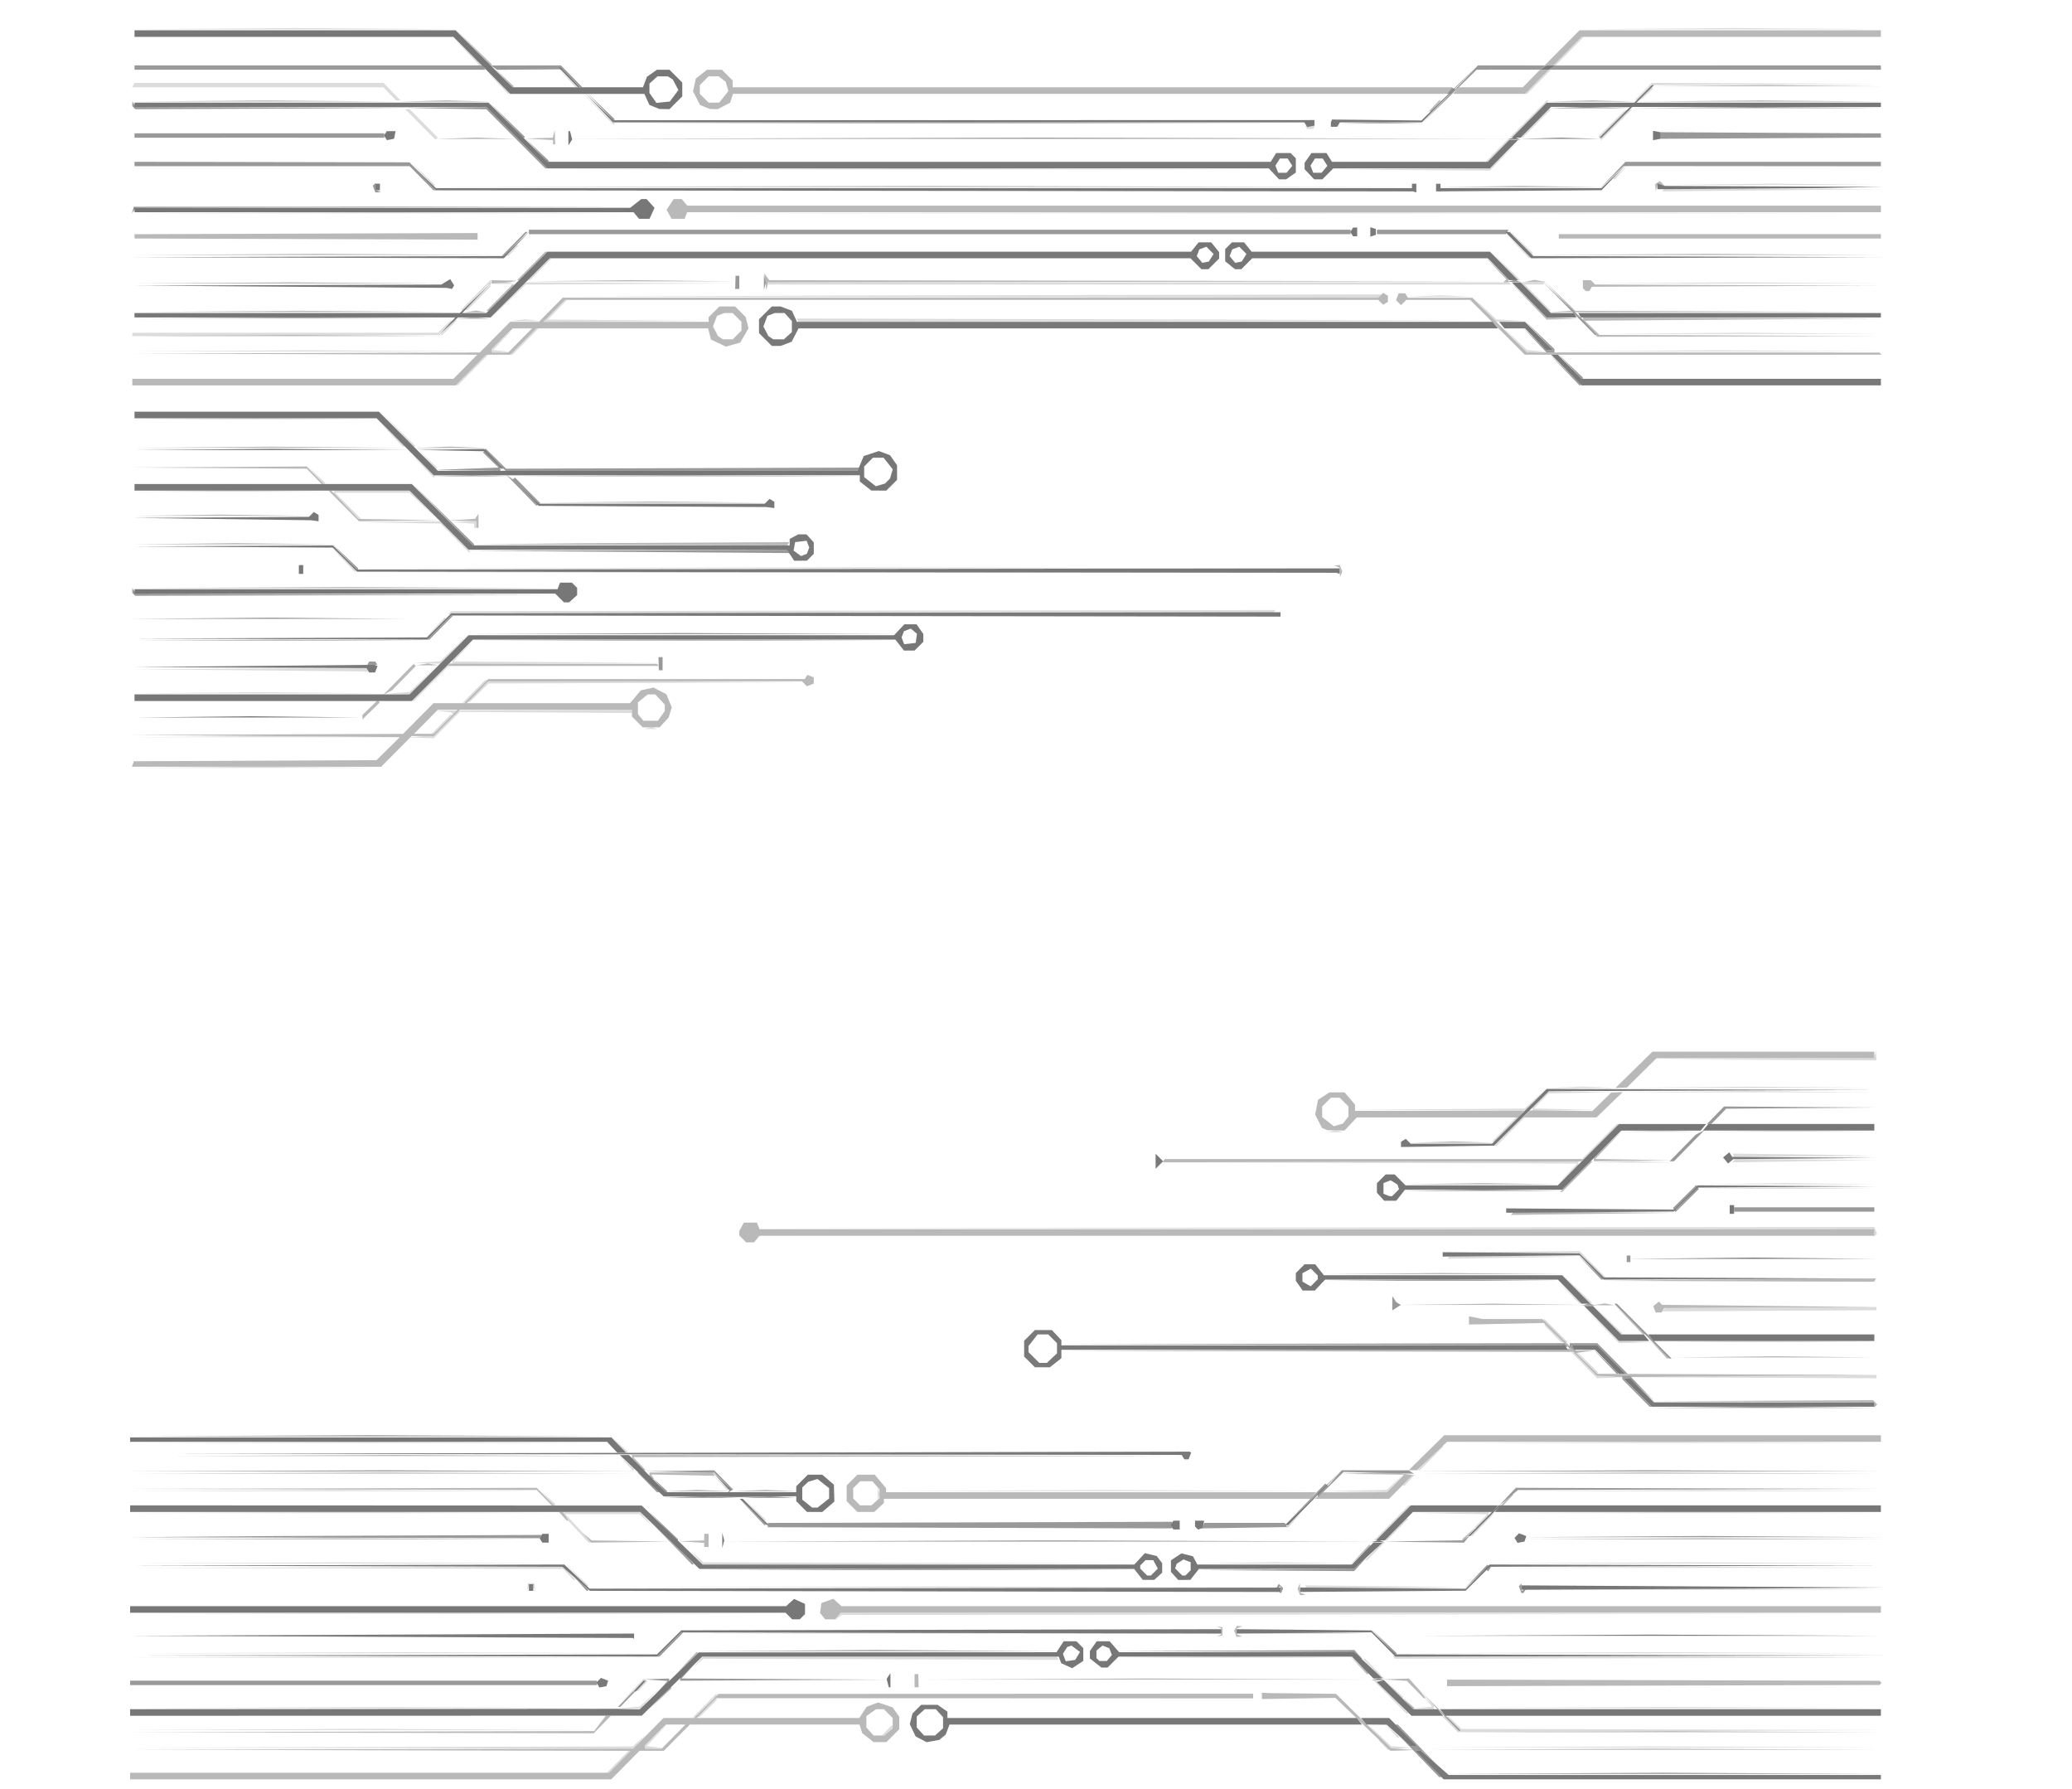<?xml version="1.0" encoding="UTF-8" standalone="no"?>
<!-- Created with Inkscape (http://www.inkscape.org/) -->

<svg
   width="730"
   height="630"
   viewBox="0 0 193.146 166.688"
   version="1.1"
   id="svg1"
   xml:space="preserve"
   inkscape:version="1.3 (0e150ed6c4, 2023-07-21)"
   sodipodi:docname="Circuitos.svg"
   xmlns:inkscape="http://www.inkscape.org/namespaces/inkscape"
   xmlns:sodipodi="http://sodipodi.sourceforge.net/DTD/sodipodi-0.dtd"
   xmlns="http://www.w3.org/2000/svg"
   xmlns:svg="http://www.w3.org/2000/svg"><sodipodi:namedview
     id="namedview1"
     pagecolor="#505050"
     bordercolor="#eeeeee"
     borderopacity="1"
     inkscape:showpageshadow="0"
     inkscape:pageopacity="0"
     inkscape:pagecheckerboard="0"
     inkscape:deskcolor="#d1d1d1"
     inkscape:document-units="mm"
     inkscape:zoom="0.4894542"
     inkscape:cx="930.62845"
     inkscape:cy="268.66661"
     inkscape:window-width="1920"
     inkscape:window-height="991"
     inkscape:window-x="-9"
     inkscape:window-y="-9"
     inkscape:window-maximized="1"
     inkscape:current-layer="layer1" /><defs
     id="defs1" /><g
     inkscape:label="Capa 1"
     inkscape:groupmode="layer"
     id="layer1"><g
       id="g16"
       transform="matrix(0.772,0,0,0.772,-56.129,27.315)"><path
         style="display:inline;fill:#dcdcdc"
         d="m 146.117,178.621 h -0.132 l 1.303,-1.323 1.303,-1.323 h 0.132 0.132 l -1.303,1.323 -1.303,1.323 z m 95.545,-2.906 -1.405,0.127 -0.559,-0.595 -0.559,-0.595 h 0.23 0.23 l -0.909,-0.992 -0.909,-0.992 1.453,1.374 1.453,1.374 1.191,0.086 1.191,0.086 z m -122.932,-0.07 -30.444,-0.065 30.414,-0.068 30.414,-0.068 0.807,-0.726 0.807,-0.726 -0.777,0.86 -0.777,0.86 z m 32.99,0.021 -1.124,0.044 v -0.208 -0.208 l 1.389,-1.313 1.389,-1.313 -1.295,1.371 -1.295,1.371 1.03,0.106 1.03,0.106 z m 120.319,-0.083 h -27.914 l 13.957,-0.071 13.957,-0.071 13.957,0.071 13.957,0.071 z m -30.51,-1.195 h -0.083 l -0.777,-0.86 -0.777,-0.86 0.86,0.777 0.86,0.777 v 0.083 0.083 z m -62.126,-0.265 h -0.214 l 0.586,-0.609 0.586,-0.609 0.109,0.078 0.109,0.078 -0.48,0.531 -0.48,0.531 z m 94.94,-0.529 -25.609,0.132 -0.951,-0.974 -0.951,-0.974 0.431,0.063 0.431,0.063 0.742,0.711 0.742,0.711 25.387,0.068 25.387,0.068 z m -25.406,-3e-5 h 0.083 v -0.083 -0.083 l -0.86,-0.777 -0.86,-0.777 0.777,0.86 0.777,0.86 z m -132.606,-0.128 -28.046,-2e-5 14.109,-0.071 14.109,-0.071 13.937,0.071 13.937,0.071 z m 40.445,-1.56 -0.44,0.065 1.42,-1.438 1.42,-1.438 h 0.031 0.031 v 0.386 0.386 l -1.011,0.987 -1.011,0.987 z m 0.193,-0.165 h 0.132 l 1.033,-1.058 1.033,-1.058 h -0.132 -0.132 l -1.033,1.058 -1.033,1.058 z m 85.687,-0.265 h -0.132 l -1.971,-1.984 -1.971,-1.984 h 0.132 0.132 l 1.971,1.984 1.971,1.984 z m -125.002,-0.657 -29.369,-2e-5 14.771,-0.071 14.771,-0.071 14.598,0.071 14.598,0.071 z m 30.969,0.08 -1.335,-0.048 1.323,-0.1 1.323,-0.1 1.058,-0.977 1.058,-0.977 -1.046,1.124 -1.046,1.124 z m 95.965,0.001 -1.257,-0.046 1.151,-0.103 1.151,-0.103 -0.489,-0.579 -0.489,-0.579 0.595,0.504 0.595,0.504 v 0.224 0.224 z m 28.509,-0.081 H 246.242 l 13.428,-0.071 13.428,-0.071 13.428,0.071 13.428,0.071 z m -124.601,-1.401 -0.943,0.862 1.434,-1.507 1.434,-1.507 0.239,0.148 0.239,0.148 -0.594,0.632 -0.594,0.633 -0.136,-0.136 -0.136,-0.136 z m 93.567,0.205 h -0.079 l -1.046,-1.124 -1.046,-1.124 1.124,1.046 1.124,1.046 v 0.079 0.079 z m -2.325,-2.381 H 239.605 l -1.169,-1.191 -1.169,-1.191 h 0.132 0.132 l 1.169,1.191 1.169,1.191 z m -82.636,-1.921 -0.553,0.466 0.504,-0.595 0.504,-0.595 h 21.375 21.375 l 0.123,0.198 0.123,0.198 -21.448,-0.069 -21.448,-0.069 z m -36.801,-0.588 -32.015,-10e-6 16.094,-0.07 16.094,-0.07 15.921,0.07 15.921,0.07 z m 101.468,0.005 h -14.155 l 7.078,-0.075 7.078,-0.075 7.078,0.075 7.078,0.075 z m 48.765,0.06 -29.419,0.063 -0.123,-0.198 -0.123,-0.198 18.959,0.066 18.959,0.066 10.583,0.069 10.583,0.069 z M 120.168,164.205 H 88.285 l 15.941,-0.07 15.941,-0.07 15.941,0.07 15.941,0.07 z m 150.416,3.5e-4 -29.369,-2e-5 14.771,-0.071 14.771,-0.071 14.598,0.071 14.598,0.071 z m -83.211,-2.382 h -32.411 l 16.206,-0.07 16.206,-0.07 16.206,0.07 16.206,0.07 z m 42.995,0.011 -7.938,-2.2e-4 4.051,-0.081 4.051,-0.081 3.886,0.081 3.886,0.081 z m -56.462,-1.933 -0.423,0.33 0.363,-0.463 0.363,-0.463 62.872,0.066 62.872,0.066 -62.812,0.067 -62.812,0.067 z m -45.932,-0.46 -39.688,2e-5 19.757,-0.07 19.757,-0.07 19.931,0.07 19.931,0.07 z m 8.525,-3.112 -0.111,0.463 0.026,-0.529 0.026,-0.529 h 0.397 0.397 l 0.066,0.595 0.066,0.595 -0.151,-0.529 -0.151,-0.529 h -0.228 -0.228 z m 141.89,0.205 h -21.564 l 10.782,-0.072 10.782,-0.072 10.782,0.072 10.782,0.072 z m -93.001,-0.267 -41.54,-1e-5 20.857,-0.069 20.857,-0.069 20.683,0.069 20.683,0.069 z m 54.718,0.071 -9.576,0.058 -0.123,-0.198 -0.123,-0.198 6.259,0.067 6.259,0.067 3.44,0.073 3.44,0.073 z m -96.466,-0.207 h -0.076 l -1.313,-1.389 -1.313,-1.389 1.389,1.313 1.389,1.313 v 0.076 0.076 z m -1.548,-0.794 h -0.136 l -0.62,-0.66 -0.62,-0.66 -26.215,-0.069 -26.215,-0.069 26.21,-0.065 26.21,-0.065 0.76,0.794 0.76,0.794 z m 134.18,-1.45 H 252.592 l 11.84,-0.072 11.84,-0.072 11.84,0.072 11.84,0.072 z m -161.66,-0.53 H 88.285 l 13.163,-0.071 13.163,-0.071 13.163,0.071 13.163,0.071 z m 69.04,0.062 -26.078,0.065 -0.777,-0.86 -0.777,-0.86 0.807,0.726 0.807,0.726 26.048,0.069 26.048,0.069 z m 42.879,-0.054 h -9.393 l 4.696,-0.079 4.696,-0.079 4.696,0.079 4.696,0.079 z m 49.609,-0.007 -23.813,-3e-5 11.992,-0.072 11.992,-0.072 11.82,0.072 11.82,0.072 z m -38.472,-0.402 h -0.132 l 1.033,-1.058 1.033,-1.058 h 0.132 0.132 l -1.033,1.058 -1.033,1.058 z m -93.75,-2.117 h -0.145 l -1.484,-1.603 -1.484,-1.603 v -0.249 -0.249 h 4.581 4.581 l 0.777,0.86 0.777,0.86 -0.808,-0.728 -0.808,-0.728 h -4.472 -4.472 l 1.056,1.124 1.056,1.124 0.495,0.595 0.495,0.595 z m 94.796,-0.265 h -0.132 l 2.104,-2.117 2.104,-2.117 h 0.132 0.132 l -2.104,2.117 -2.104,2.117 z m 1.33,0 h -0.132 l 1.303,-1.323 1.303,-1.323 h 0.132 0.132 l -1.303,1.323 -1.303,1.323 z m 10.334,-0.529 h -0.117 l 0.479,-0.529 0.479,-0.529 h -0.223 -0.223 l 0.754,-0.787 0.754,-0.787 -4.475,-0.08 -4.475,-0.08 4.564,-0.059 4.564,-0.059 v 0.28 0.28 l 0.331,-0.186 0.331,-0.186 -1.313,1.361 -1.313,1.361 z m 0.799,-1.058 h 0.132 l 0.621,-0.661 0.621,-0.661 h -0.132 -0.132 l -0.621,0.661 -0.621,0.661 z m -22.976,0 h -0.083 v -0.083 -0.083 l 0.86,-0.777 0.86,-0.777 -0.777,0.86 -0.777,0.86 z M 165.071,148.194 h -0.076 l -1.313,-1.389 -1.313,-1.389 1.389,1.313 1.389,1.313 v 0.076 0.076 z M 114.347,147.273 H 88.285 l 13.031,-0.071 13.031,-0.071 13.031,0.071 13.031,0.071 z m 162.19,5.5e-4 h -23.416 l 11.708,-0.072 11.708,-0.072 11.708,0.072 11.708,0.072 z M 139.664,146.341 h -0.083 l -0.777,-0.86 -0.777,-0.86 0.86,0.777 0.86,0.777 v 0.083 0.083 z m 39.15,-0.987 -0.132,0.326 0.01,-0.794 0.01,-0.794 0.122,0.468 0.122,0.468 z m -65.79,-0.727 H 88.285 l 12.369,-0.071 12.369,-0.071 12.369,0.071 12.369,0.071 z m 92.736,-2.8e-4 -26.194,-3e-5 13.183,-0.071 13.183,-0.071 13.011,0.071 13.011,0.071 z m 30.572,0.069 -3.849,-0.058 3.833,-0.082 3.833,-0.082 1.062,-0.985 1.062,-0.985 -1.046,1.124 -1.046,1.124 z m 41.527,-0.068 H 255.767 l 11.046,-0.072 11.046,-0.072 11.046,0.072 11.046,0.072 z M 160.566,144.489 h -0.083 l -0.777,-0.86 -0.777,-0.86 0.86,0.777 0.86,0.777 v 0.083 0.083 z m 81.615,-0.529 h -0.132 l 0.621,-0.661 0.621,-0.661 h 0.132 0.132 l -0.621,0.661 -0.621,0.661 z m -92.992,-1.852 h -0.083 l -0.777,-0.86 -0.777,-0.86 0.86,0.777 0.86,0.777 v 0.083 0.083 z m 94.822,0 h -0.132 l 1.437,-1.455 1.437,-1.455 h 0.132 0.132 l -1.437,1.455 -1.437,1.455 z m -95.611,-2.117 h -0.079 l -1.046,-1.124 -1.046,-1.124 1.124,1.046 1.124,1.046 v 0.079 0.079 z m -31.275,-1.186 -28.84,-2e-5 14.506,-0.071 14.506,-0.071 14.333,0.071 14.333,0.071 z m 156.501,4.2e-4 h -26.326 l 13.163,-0.071 13.163,-0.071 13.163,0.071 13.163,0.071 z m -6.623,-7.86 -1.463,0.05 -1.554,-1.57 -1.554,-1.57 0.443,0.065 0.443,0.065 1.174,1.152 1.174,1.152 -0.128,0.207 -0.128,0.207 1.529,0.096 1.529,0.096 z m -1.601,-0.479 h 0.132 l -1.169,-1.191 -1.169,-1.191 h -0.132 -0.132 l 1.169,1.191 1.169,1.191 z m 19.006,0.469 -14.883,-0.06 5.292,-0.071 5.292,-0.071 9.591,-0.067 9.591,-0.067 -1.1e-4,0.198 -1.1e-4,0.198 z m -22.81,-4.261 h -0.386 l -0.987,-1.011 -0.987,-1.011 -0.065,-0.44 -0.065,-0.44 1.438,1.42 1.438,1.42 v 0.031 0.031 z m -0.222,-0.176 h 0.079 v -0.079 -0.079 l -1.124,-1.046 -1.124,-1.046 1.046,1.124 1.046,1.124 z m 8.804,0.212 -1.99,0.053 -2.243,-2.315 -2.243,-2.315 2.249,2.172 2.249,2.172 1.984,0.09 1.984,0.09 z m 15.616,-0.07 h -13.361 l 6.681,-0.075 6.681,-0.075 6.681,0.075 6.681,0.075 z M 268.525,125.704 h -0.074 l -1.712,-1.786 -1.712,-1.786 1.786,1.712 1.786,1.712 v 0.074 0.074 z m 17.814,-2.849 -12.951,0.071 0.193,-0.193 0.193,-0.193 12.758,-0.071 12.758,-0.071 -7e-5,0.194 -6e-5,0.194 z m -22.843,-0.855 h -0.076 l -1.313,-1.389 -1.313,-1.389 1.389,1.313 1.389,1.313 v 0.076 0.076 z m 1.326,0 h -0.073 l -1.845,-1.918 -1.845,-1.918 1.918,1.845 1.918,1.845 v 0.073 0.073 z m 1.643,-3.175 h -0.133 l -1.433,-1.451 -1.433,-1.451 -7.95,-0.074 -7.95,-0.074 7.946,-0.062 7.946,-0.062 1.571,1.587 1.571,1.587 z m -11.016,-2.381 -7.991,0.132 0.203,-0.203 0.203,-0.203 7.788,0.07 7.788,0.07 z m 43.742,-2.723 -0.165,0.165 v -0.44 -0.44 l -67.403,-0.067 -67.403,-0.067 67.411,-0.066 67.411,-0.066 0.157,0.408 0.157,0.408 z m -10.748,-5.6 h -10.716 l 5.358,-0.077 5.358,-0.077 5.358,0.077 5.358,0.077 z m -0.132,-0.529 -10.848,-1.2e-4 5.508,-0.077 5.508,-0.077 5.34,0.077 5.34,0.077 z m -26.26,-1.191 -1.257,1.18 1.178,-1.255 1.178,-1.255 -24.991,-0.069 -24.991,-0.069 25.069,-0.065 25.069,-0.065 v 0.209 0.209 z m 7.739,-1.444 -5.027,-4.6e-4 2.593,-0.087 2.593,-0.087 2.434,0.087 2.434,0.087 z m 20.717,-0.154 -8.652,0.132 0.202,-0.202 0.202,-0.202 8.45,0.07 8.45,0.07 z m -26.657,-0.265 h -0.132 l 2.104,-2.117 2.104,-2.117 h 0.132 0.132 l -2.104,2.117 -2.104,2.117 z m 26.792,-0.321 -8.517,0.057 -0.123,-0.198 -0.123,-0.198 5.597,0.068 5.597,0.068 3.043,0.074 3.043,0.074 z m -37.373,-1.266 h -0.132 l 1.705,-1.72 1.704,-1.72 h 0.132 0.132 l -1.704,1.72 -1.705,1.72 z m -0.262,-0.529 h -0.132 l 1.437,-1.455 1.437,-1.455 h 0.132 0.132 l -1.437,1.455 -1.437,1.455 z m -19.068,-1.12 h -0.926 l 0.463,-0.121 0.463,-0.121 0.463,0.121 0.463,0.121 z m 39.291,-0.048 -4.763,5.1e-4 2.302,-0.088 2.302,-0.088 2.461,0.087 2.461,0.087 z m 15.478,-0.011 h -10.451 l 5.226,-0.078 5.226,-0.078 5.226,0.078 5.226,0.078 z m -42.191,-2.588 -10.329,-0.063 10.313,-0.073 10.313,-0.073 1.329,-1.254 1.329,-1.254 -1.313,1.389 -1.313,1.389 z m 15.005,0.005 -3.77,0.058 v -0.211 -0.211 l 1.011,-0.987 1.011,-0.987 3.818,0.082 3.818,0.082 -3.851,0.058 -3.851,0.058 -0.89,0.918 -0.89,0.918 3.682,0.082 3.682,0.082 z m 22.291,-2.183 -15.346,-6.7e-5 7.758,-0.074 7.758,-0.074 7.588,0.074 7.588,0.074 z m -20.108,-0.512 -4.233,-6.09e-4 2.195,-0.089 2.195,-0.089 2.038,0.09 2.038,0.09 z m 20.373,-0.017 -15.081,6.8e-5 7.456,-0.075 7.456,-0.075 7.626,0.074 7.626,0.074 z m 1.786,-3.379 -13.428,-0.064 13.276,-0.071 13.276,-0.071 0.121,-0.461 0.121,-0.461 0.031,0.595 0.031,0.595 z m -182.232,-35.25 -15.081,6.9e-5 7.456,-0.075 7.456,-0.075 7.626,0.074 7.626,0.074 z m 1.191,-3.705 H 88.55 l 8.136,-0.074 8.136,-0.074 8.136,0.074 8.136,0.074 z m 18.794,0.08 -1.463,-0.044 1.587,-0.176 1.587,-0.176 -0.254,-0.044 -0.254,-0.044 1.157,-1.179 1.157,-1.179 0.287,0.16 0.287,0.16 -0.265,-0.285 -0.265,-0.285 -0.926,-0.104 -0.926,-0.104 11.84,-0.051 11.84,-0.051 9e-5,0.202 1e-4,0.202 -10.387,-0.072 -10.387,-0.072 -1.577,1.593 -1.577,1.593 z m 1.604,-0.485 h 0.132 l 1.033,-1.058 1.033,-1.058 h -0.132 -0.132 l -1.033,1.058 -1.033,1.058 z m 26.037,-0.581 -0.794,-0.01 0.468,-0.122 0.468,-0.122 0.326,0.132 0.326,0.132 z m -22.259,-3.223 -0.442,0.065 1.354,-1.371 1.354,-1.371 19.257,0.132 19.257,0.132 -19.042,0.068 -19.042,0.068 -1.127,1.106 -1.127,1.106 z m 1.291,-1.212 1.257,-1.18 v -0.077 -0.077 h -0.077 -0.077 l -1.18,1.257 -1.18,1.257 z m -7.727,1.047 h -0.132 l 2.104,-2.117 2.104,-2.117 h 0.132 0.132 l -2.104,2.117 -2.104,2.117 z m -18.666,-0.918 -15.346,-6.6e-5 7.758,-0.074 7.758,-0.074 7.588,0.074 7.588,0.074 z m 16.941,0.076 -1.331,-0.048 1.323,-0.098 1.323,-0.098 1.72,-1.64 1.72,-1.64 -1.712,1.786 -1.712,1.786 z m -3.63,-2.661 -0.082,-0.063 -14.287,-0.139 -14.288,-0.139 14.206,-0.063 14.206,-0.063 0.164,0.265 0.164,0.265 z m 7.069,-1.046 -1.595,-0.05 1.587,-0.095 1.587,-0.095 1.852,-1.774 1.852,-1.774 -1.845,1.918 -1.845,1.918 z m 15.537,-0.013 -12.502,0.063 V 44.532 44.323 l 1.257,-1.18 1.257,-1.18 -1.177,1.254 -1.177,1.254 12.422,0.071 12.422,0.071 z m -14.552,-4.159 -1.257,1.18 1.18,-1.257 1.18,-1.257 h 0.077 0.077 v 0.077 0.077 z m 51.331,-1.798 -49.783,0.068 0.197,-0.197 0.197,-0.197 49.783,-0.068 49.783,-0.068 -0.197,0.197 -0.197,0.197 z m -1.655,-4.957 h -59.134 l 29.567,-0.068 29.567,-0.068 29.567,0.068 29.567,0.068 z M 115.595,33.629 h -0.075 l -1.446,-1.521 -1.446,-1.521 1.521,1.446 1.521,1.446 v 0.075 0.075 z m 59.342,-0.395 h -59.134 l 29.567,-0.068 29.567,-0.068 29.567,0.068 29.567,0.068 z M 129.413,31.248 h -0.133 l -1.699,-1.714 -1.699,-1.714 -4.908,-0.078 -4.908,-0.078 4.902,-0.06 4.902,-0.06 1.838,1.852 1.838,1.852 z m 0.676,-2.91 h -0.132 v -0.251 -0.251 l -1.389,-0.097 -1.389,-0.097 1.521,-0.049 1.521,-0.049 v 0.397 0.397 z M 116.182,27.279 h -0.132 l -1.513,-1.529 -1.513,-1.529 v -0.191 -0.191 h 4.572 4.572 l 1.712,1.786 1.712,1.786 -1.727,-1.654 -1.727,-1.654 h -4.483 -4.483 l 1.571,1.587 1.571,1.587 z M 100.589,23.982 H 88.55 l 6.019,-0.076 6.019,-0.076 6.019,0.076 6.019,0.076 z m 11.298,-0.936 h -0.079 l -1.046,-1.124 -1.046,-1.124 1.124,1.046 1.124,1.046 v 0.079 0.079 z m 13.233,-0.794 h -0.074 l -1.579,-1.654 -1.579,-1.654 1.654,1.579 1.654,1.579 v 0.074 0.074 z m 0.26,-1.058 h -0.079 l -1.046,-1.124 -1.046,-1.124 1.124,1.046 1.124,1.046 v 0.079 0.079 z m -3.965,-2.646 h -0.074 l -1.579,-1.654 -1.579,-1.654 1.654,1.579 1.654,1.579 v 0.074 0.074 z m 1.325,0 h -0.072 l -2.11,-2.183 -2.11,-2.183 2.183,2.11 2.183,2.11 v 0.072 0.072 z m -19.375,-3.299 -14.817,-7.1e-5 7.493,-0.075 7.493,-0.075 7.323,0.075 7.323,0.075 z m 24.488,-4.11 h -0.132 l 1.838,-1.852 1.838,-1.852 h 0.132 0.132 l -1.838,1.852 -1.838,1.852 z m 6.617,-3.704 h -0.132 l 1.571,-1.588 1.571,-1.587 h 0.132 0.132 l -1.571,1.587 -1.571,1.588 z m -24.755,-0.391 -21.167,-3.64e-5 10.669,-0.072 10.669,-0.072 10.497,0.072 10.497,0.072 z m 23.482,0.082 -1.124,0.044 V 6.962 6.754 l 1.389,-1.313 1.389,-1.313 -1.295,1.371 -1.295,1.371 1.03,0.106 1.03,0.106 z m 125.073,-0.002 -1.2,0.046 -1.446,-1.521 -1.446,-1.521 1.455,1.374 1.455,1.374 1.191,0.101 1.191,0.101 z m 21.969,-0.079 H 260.529 l 9.856,-0.073 9.856,-0.073 9.856,0.073 9.856,0.073 z M 107.394,5.124 l -18.711,0.063 1e-6,-0.198 V 4.789 h 18.44 18.44 l 0.743,-0.712 0.743,-0.712 0.44,-0.065 0.44,-0.065 -0.913,0.913 -0.913,0.913 z m 18.413,-0.07 h 0.083 l 0.777,-0.86 0.777,-0.86 -0.86,0.777 -0.86,0.777 v 0.083 0.083 z M 282.754,4.929 l -17.198,-5.38e-5 8.684,-0.074 8.684,-0.074 8.514,0.074 8.514,0.074 z m -146.579,-1.55 -1.852,0.002 0.854,-0.106 0.854,-0.106 0.998,0.104 0.998,0.104 z m 12.181,0.024 -10.044,0.063 1.303,-1.323 1.303,-1.323 h 0.131 0.131 l -1.165,1.187 -1.165,1.187 9.775,0.073 9.775,0.073 z m 62.646,-0.001 -41.855,0.064 -0.123,-0.198 -0.123,-0.198 26.896,0.066 26.896,0.066 15.081,0.068 15.081,0.068 z m 44.227,0.012 -1.861,0.052 -1.446,-1.521 -1.446,-1.521 1.455,1.377 1.455,1.377 1.852,0.092 1.852,0.092 z m -121.3,-2.261 -2.252,2.18 2.243,-2.315 2.243,-2.315 12.706,0.064 12.706,0.064 -12.697,0.071 -12.697,0.071 z m -5.191,0.901 h -0.399 l 1.794,-1.808 1.794,-1.808 h 0.05 0.05 l -0.059,0.405 -0.059,0.405 -1.386,1.403 -1.386,1.403 z m 0.179,-0.176 h 0.132 l 1.437,-1.455 1.437,-1.455 h -0.132 -0.132 l -1.437,1.455 -1.437,1.455 z m 130.935,0.265 h -0.132 l -1.704,-1.72 -1.705,-1.72 0.125,-0.016 0.125,-0.016 1.364,-0.05 1.364,-0.05 -0.123,0.198 -0.123,0.198 h -1.101 -1.101 l 1.571,1.588 1.571,1.588 z m -69.916,-1.652 -49.263,-0.064 17.727,-0.068 17.727,-0.068 31.659,-0.066 31.659,-0.066 -0.123,0.198 -0.123,0.198 z m 56.57,-0.042 -3.969,-6.7395e-4 2.063,-0.09 2.063,-0.09 1.906,0.091 1.906,0.091 z M 133.529,-1.107 l -1.323,-0.004 0.731,-0.111 0.731,-0.111 0.592,0.114 0.592,0.114 z m 76.729,0.076 h -44.935 l 0.131,-0.131 0.131,-0.131 44.669,-0.004 44.669,-0.004 0.135,0.135 0.135,0.135 z m 72.231,-0.125 -17.462,-5.23e-5 8.817,-0.073 8.817,-0.073 8.646,0.073 8.646,0.073 z M 136.592,-1.561 h -0.132 l 1.303,-1.323 1.303,-1.323 h 0.132 0.132 l -1.303,1.323 -1.303,1.323 z m 119.498,0 h -0.074 l -1.712,-1.786 -1.712,-1.786 1.786,1.712 1.786,1.712 v 0.074 0.074 z m 1.322,-2.646 h -0.075 l -1.446,-1.521 -1.446,-1.521 1.521,1.446 1.521,1.446 v 0.075 0.075 z M 133.966,-4.471 h -0.132 l 0.621,-0.661 0.621,-0.661 h 0.132 0.132 l -0.621,0.661 -0.621,0.661 z m 123.71,-0.265 h -0.075 l -1.446,-1.521 -1.446,-1.521 1.521,1.446 1.521,1.446 v 0.075 0.075 z M 118.845,-9.626 H 88.55 l 15.147,-0.071 15.147,-0.071 15.147,0.071 15.147,0.071 z m 108.876,-0.003 -72.231,-3.4e-6 36.203,-0.068 36.203,-0.068 36.028,0.068 36.028,0.068 z m 58.949,-2.78 -13.282,0.132 0.201,-0.201 0.201,-0.201 13.081,0.069 13.081,0.069 z m -161.55,-0.529 h -0.075 l -1.446,-1.521 -1.446,-1.521 1.521,1.446 1.521,1.446 v 0.075 0.075 z m 161.603,-0.123 -13.229,-8.7e-5 6.699,-0.075 6.699,-0.075 6.53,0.076 6.53,0.076 z m -19.099,-0.671 h -0.083 v -0.083 -0.083 l 0.86,-0.777 0.86,-0.777 -0.777,0.86 -0.777,0.86 z m -85.279,-1.188 h -43.789 l 21.894,-0.069 21.894,-0.069 21.894,0.069 21.894,0.069 z m 60.729,0.067 -9.532,-0.063 9.522,-0.073 9.522,-0.073 1.855,-1.783 1.855,-1.783 -1.845,1.918 -1.845,1.918 z m 9.141,-0.996 h -0.132 l 1.303,-1.323 1.303,-1.323 h 0.132 0.132 l -1.303,1.323 -1.303,1.323 z m -126.785,-2.793 -0.132,0.132 -1.83,-1.845 -1.83,-1.845 h 0.265 0.265 l 1.697,1.713 1.697,1.713 z m 140.612,0.147 h -0.058 l -0.135,-0.219 -0.135,-0.219 1.566,-1.55 1.566,-1.55 0.447,-0.066 0.447,-0.066 -1.821,1.835 -1.821,1.835 z m -0.072,-0.265 h 0.132 l 1.571,-1.587 1.571,-1.587 h -0.132 -0.132 l -1.571,1.587 -1.571,1.587 z m -10.853,0 h -0.132 l 2.237,-2.249 2.237,-2.249 h 0.132 0.132 l -2.237,2.249 -2.237,2.249 z m 1.327,0 h -0.132 l 1.705,-1.72 1.704,-1.72 h 0.132 0.132 l -1.704,1.72 -1.705,1.72 z m -25.548,-1.058 h -0.366 l -0.123,-0.198 -0.123,-0.198 h 0.611 0.611 l -0.123,0.198 -0.123,0.198 z m -84.078,-0.529 h -0.073 l -1.845,-1.918 -1.845,-1.918 1.918,1.845 1.918,1.845 v 0.073 0.073 z m -26.017,-2.91 h -0.269 l -0.76,-0.794 -0.76,-0.794 H 103.831 88.651 l 0.164,-0.265 0.164,-0.265 h 15.012 15.012 l 1.033,1.058 1.033,1.058 z m 149.742,-0.099 -0.427,0.063 1.016,-1.04 1.016,-1.04 13.903,0.064 13.903,0.064 -13.971,0.071 -13.971,0.071 0.138,0.224 0.138,0.224 -0.659,0.619 -0.659,0.619 z m 0.214,-0.166 h 0.132 l 0.621,-0.661 0.621,-0.661 h -0.132 -0.132 l -0.621,0.661 -0.621,0.661 z m -136.64,-0.529 h -0.075 l -1.446,-1.521 -1.446,-1.521 1.521,1.446 1.521,1.446 v 0.075 0.075 z m 122.86,0 h -0.132 l 1.437,-1.455 1.437,-1.455 h 0.132 0.132 l -1.437,1.455 -1.437,1.455 z m -114.661,-0.794 h -0.079 l -1.046,-1.124 -1.046,-1.124 1.124,1.046 1.124,1.046 v 0.079 0.079 z m -11.637,-2.646 h -0.074 l -1.712,-1.786 -1.712,-1.786 1.786,1.712 1.786,1.712 v 0.074 0.074 z m 129.735,0 h -0.132 l 1.705,-1.72 1.704,-1.72 h 0.132 0.132 l -1.704,1.72 -1.704,1.72 z M 108.261,-31.849 H 88.55 l 9.856,-0.073 9.856,-0.073 9.856,0.073 9.856,0.073 z m 173.434,4.92e-4 -18.256,-4.8e-5 9.214,-0.073 9.214,-0.073 9.043,0.073 9.043,0.073 z"
         id="path20" /><path
         style="display:inline;fill:#b9b9b9"
         d="M 117.463,179.414 H 88.418 v -0.397 -0.397 h 28.916 28.916 l 1.302,-1.322 1.302,-1.322 -30.284,-0.068 -30.284,-0.068 30.434,-0.065 30.434,-0.065 1.838,-1.852 1.838,-1.852 h 1.851 1.852 l 1.466,-1.451 1.466,-1.451 32.276,-0.012 32.276,-0.012 v 0.281 0.281 l -32.419,-0.012 -32.419,-0.012 -1.172,1.195 -1.172,1.195 h 9.814 9.814 l 0.441,-0.673 0.441,-0.673 0.686,-0.261 0.686,-0.261 0.887,0.293 0.887,0.293 0.398,0.568 0.398,0.568 v 0.755 0.755 l -0.773,0.773 -0.773,0.773 h -0.778 -0.778 l -0.681,-0.536 -0.681,-0.536 -0.166,-0.522 -0.166,-0.522 h -10.243 -10.243 l -1.571,1.587 -1.571,1.587 h -1.471 -1.471 l -1.705,1.72 -1.704,1.72 z m 34.133,-3.704 h 1.001 l 1.437,-1.455 1.437,-1.455 h -1.173 -1.173 l -1.266,1.247 -1.266,1.247 v 0.208 0.208 z m 27.263,-1.587 h 0.666 l 0.484,-0.438 0.484,-0.438 v -0.62 -0.62 l -0.529,-0.529 -0.529,-0.529 h -0.47 -0.47 l -0.588,0.412 -0.588,0.412 v 0.692 0.692 l 0.438,0.484 0.438,0.484 z m 63.241,1.803 -1.496,0.049 -3.326,-3.196 -3.326,-3.196 -4.439,0.068 -4.439,0.068 v -0.378 -0.378 l 0.463,0.022 0.463,0.022 4.012,0.044 4.012,0.044 3.33,3.292 3.33,3.292 1.455,0.098 1.455,0.098 z m 30.071,-0.079 -27.781,-2e-5 13.977,-0.071 13.977,-0.071 13.804,0.071 13.804,0.071 z m -155.827,-2.054 -28.058,-0.065 28.081,-0.069 28.081,-0.069 0.705,-0.925 0.705,-0.925 h 0.305 0.305 l -1.033,1.058 -1.033,1.058 z m 158.076,-0.062 h -25.532 l 12.766,-0.071 12.766,-0.071 12.766,0.071 12.766,0.071 z m -31.042,-2.783 h -0.086 l -0.641,-0.728 -0.641,-0.728 0.728,0.641 0.728,0.641 v 0.086 0.086 z m -90.864,-1.312 -1.257,1.18 1.18,-1.257 1.18,-1.257 h 0.077 0.077 v 0.077 0.077 z m 92.227,-0.011 h -0.111 l -1.022,-1.046 -1.022,-1.046 -1.479,-0.094 -1.479,-0.094 1.604,-0.05 1.604,-0.05 0.658,0.728 0.658,0.728 0.35,0.463 0.35,0.463 z m -61.355,-1.323 h -0.247 v -0.794 -0.794 h 0.224 0.224 l 0.023,0.794 0.023,0.794 z m 90.159,-0.205 -26.112,0.072 v -0.397 -0.397 l 26.112,0.072 26.112,0.072 0.126,0.126 0.126,0.126 -0.126,0.126 -0.126,0.126 z m -62.492,-0.716 -27.517,-2e-5 13.845,-0.071 13.845,-0.071 13.672,0.071 13.672,0.071 z m 26.777,-0.666 h -0.079 l -1.046,-1.124 -1.046,-1.124 1.124,1.046 1.124,1.046 v 0.079 0.079 z m -82.141,-1.312 -1.257,1.18 1.18,-1.257 1.18,-1.257 h 0.077 0.077 v 0.077 0.077 z m 64.287,-3.294 -0.337,0.068 0.271,-0.134 0.271,-0.135 v -0.353 -0.353 l -0.271,-0.134 -0.271,-0.135 0.337,0.068 0.337,0.068 v 0.485 0.485 z m 2.38,0.087 -0.339,0.021 -0.147,-0.384 -0.147,-0.384 0.171,-0.277 0.171,-0.277 0.315,0.021 0.315,0.021 -0.331,0.133 -0.331,0.133 v 0.353 0.353 l 0.331,0.133 0.331,0.133 z m -49.403,-2.096 h -0.597 l -0.317,-0.382 -0.317,-0.382 0.086,-0.605 0.086,-0.605 0.72,-0.252 0.72,-0.252 0.492,0.445 0.492,0.445 h 62.752 62.752 v 0.397 0.397 h -62.806 -62.806 l -0.329,0.397 -0.329,0.397 z m 57.076,-2.931 -0.339,0.021 -0.149,-0.388 -0.149,-0.388 0.136,-0.339 0.136,-0.339 0.021,0.573 0.021,0.573 0.331,0.133 0.331,0.133 z m 6.887,-4.731 -1.257,1.18 1.18,-1.257 1.18,-1.257 h 0.077 0.077 v 0.077 0.077 z m -78.912,-1.069 h -0.265 v -0.251 -0.251 l -1.521,-0.096 -1.521,-0.096 1.521,-0.05 1.521,-0.05 v -0.397 -0.397 h 0.265 0.265 v 0.794 0.794 z m -9.153,-0.589 -4.788,0.06 -0.504,-0.595 -0.504,-0.595 0.543,0.457 0.543,0.457 4.749,0.079 4.749,0.079 z m -35.694,-0.332 -24.871,-3e-5 12.522,-0.071 12.522,-0.071 12.349,0.071 12.349,0.071 z m 136.211,0.127 h -0.083 v -0.083 -0.083 l 0.86,-0.777 0.86,-0.777 -0.777,0.86 -0.777,0.86 z m 29.021,-0.126 h -21.564 l 10.782,-0.072 10.782,-0.072 10.782,0.072 10.782,0.072 z M 141.245,148.193 h -0.093 l -0.479,-0.529 -0.479,-0.529 h 0.242 0.242 l 0.33,0.529 0.33,0.529 z m 36.01,-1.058 h -1.02 l -0.649,-0.649 -0.649,-0.649 v -0.95 -0.95 l 0.649,-0.649 0.649,-0.649 h 1.047 1.047 l 0.685,0.814 0.685,0.814 v 0.244 0.244 h 25.962 25.962 l -0.329,0.397 -0.329,0.397 H 205.199 179.434 v 0.254 0.254 l -0.579,0.539 -0.579,0.539 z m -0.006,-0.794 h 0.688 l 0.484,-0.438 0.484,-0.438 v -0.533 -0.533 l -0.438,-0.484 -0.438,-0.484 h -0.734 -0.734 l -0.416,0.416 -0.416,0.416 v 0.624 0.624 l 0.416,0.416 0.416,0.416 z m -37.794,0 h -0.134 l -0.896,-0.925 -0.896,-0.925 -24.622,-0.069 -24.622,-0.069 24.619,-0.065 24.619,-0.065 1.033,1.058 1.033,1.058 z m 114.631,0 h -0.132 l 0.621,-0.661 0.621,-0.661 h 0.132 0.132 l -0.621,0.661 -0.621,0.661 z m -18.139,-0.794 h -4.491 l 0.514,-0.388 0.514,-0.388 3.849,-0.008 3.849,-0.008 1.033,-1.058 1.033,-1.058 -3.824,-0.057 -3.824,-0.057 3.175,-0.09 3.175,-0.09 1.16,0.168 1.16,0.168 -1.416,1.434 -1.416,1.434 z m -79.003,-0.899 h -3.836 l 1.918,-0.091 1.918,-0.091 1.918,0.091 1.918,0.091 z m 8.202,0 h -3.836 l 1.918,-0.091 1.918,-0.091 1.918,0.091 1.918,0.091 z m -13.566,-1.482 h -0.104 l -0.176,-0.176 -0.176,-0.176 v -0.22 -0.22 h 3.821 3.821 l 0.123,0.198 0.123,0.198 -3.836,-0.08 -3.836,-0.08 0.172,0.278 0.172,0.278 z M 119.109,142.509 H 88.285 l 15.412,-0.07 15.412,-0.07 15.412,0.07 15.412,0.07 z m 152.532,3.7e-4 -28.31,2e-5 14.069,-0.071 14.069,-0.071 14.242,0.071 14.242,0.071 z m -121.08,-0.402 h -0.132 l -0.711,-0.742 -0.711,-0.742 v -0.184 -0.184 l 33.139,0.065 33.139,0.065 -33.055,0.068 -33.055,0.068 0.759,0.793 0.759,0.793 z m 92.738,-0.004 -0.497,-0.004 2.148,-2.113 2.148,-2.113 h 26.361 26.361 v 0.397 0.397 h -26.189 -26.189 l -1.823,1.72 -1.823,1.72 z M 120.432,140.393 H 93.048 l 13.692,-0.071 13.692,-0.071 13.692,0.071 13.692,0.071 z m 178.775,-6.051 -0.181,0.181 v -0.309 -0.309 l -13.295,-0.064 -13.295,-0.064 13.213,-0.071 13.213,-0.071 0.263,0.263 0.263,0.263 z m -15.394,-3.612 -15.346,0.132 -1.476,-0.078 -1.476,-0.078 -1.425,-1.443 -1.425,-1.443 -30.833,-0.065 -30.833,-0.065 30.634,-0.134 30.634,-0.134 -1.565,-1.549 -1.565,-1.549 -4.529,0.093 -4.529,0.093 9e-5,-0.496 9e-5,-0.496 0.827,0.165 0.827,0.165 3.605,0.002 3.605,0.002 1.933,1.903 1.933,1.903 1.242,-0.025 1.242,-0.025 -1.138,0.171 -1.138,0.171 1.277,1.255 1.277,1.255 16.794,0.068 16.794,0.068 z m -9.736,-2.117 h -0.079 l -1.046,-1.124 -1.046,-1.124 1.124,1.046 1.124,1.046 v 0.079 0.079 z m 12.646,-0.122 -12.435,-1e-4 6.302,-0.076 6.302,-0.076 6.133,0.076 6.133,0.076 z M 271.171,125.704 h -0.074 l -1.712,-1.786 -1.712,-1.786 1.786,1.712 1.786,1.712 v 0.074 0.074 z m 1.806,-2.646 h -0.353 l -0.145,-0.378 -0.145,-0.378 0.339,-0.282 0.339,-0.282 0.196,0.196 0.196,0.196 12.877,0.137 12.877,0.137 -12.751,0.061 -12.751,0.061 -0.164,0.265 -0.164,0.265 z m -20.121,-0.915 -11.113,-1.2e-4 5.64,-0.077 5.64,-0.077 5.472,0.077 5.472,0.077 z m 13.494,0.045 -1.323,-0.004 0.731,-0.111 0.731,-0.111 0.592,0.114 0.592,0.114 z m 16.19,-2.896 -16.455,-0.061 5.953,-0.071 5.953,-0.071 10.624,-0.067 10.624,-0.067 -0.123,0.198 -0.123,0.198 z m -35.637,-0.856 h -14.42 l 7.21,-0.075 7.21,-0.075 7.21,0.075 7.21,0.075 z m -83.622,-3.845 h -0.478 l -0.416,-0.416 -0.416,-0.416 v -0.263 -0.263 l 0.274,-0.512 0.274,-0.512 h 0.793 0.793 l 0.152,0.397 0.152,0.397 h 67.308 67.308 v 0.397 0.397 h -67.304 -67.304 l -0.329,0.397 -0.329,0.397 z m 101.825,-3.439 -9.975,0.132 0.202,-0.202 0.202,-0.202 9.773,0.07 9.773,0.07 z m -3.901,-2.646 h -0.132 l 1.838,-1.852 1.838,-1.852 h 0.132 0.132 l -1.838,1.852 -1.838,1.852 z m -9.671,-0.913 -9.525,-1.6e-4 4.846,-0.079 4.846,-0.079 4.679,0.079 4.679,0.079 z m -13.162,-2.722 -25.284,0.064 0.123,-0.198 0.123,-0.198 h 25.296 25.296 l -0.135,0.135 -0.135,0.135 z m 31.485,-0.128 -4.696,0.059 v -0.206 -0.206 l 1.786,-1.712 1.786,-1.712 -1.706,1.779 -1.706,1.779 4.616,0.079 4.616,0.079 z m -21.762,-2.167 -5.027,-4.6e-4 2.593,-0.087 2.593,-0.087 2.434,0.087 2.434,0.087 z m -14.063,-1.498 -1.018,-0.021 -0.336,-0.135 -0.336,-0.135 -0.415,-0.802 -0.415,-0.802 0.168,-0.896 0.168,-0.896 0.683,-0.448 0.683,-0.448 h 0.926 0.926 l 0.627,0.729 0.627,0.729 v 0.382 0.382 h 10.219 10.219 l -0.329,0.397 -0.329,0.397 h -9.783 -9.783 l -0.741,0.794 -0.741,0.794 z m 0.28,-0.663 0.554,-0.164 0.331,-0.421 0.331,-0.421 v -0.611 -0.611 l -0.529,-0.529 -0.529,-0.529 h -0.529 -0.529 l -0.529,0.529 -0.529,0.529 v 0.642 0.642 l 0.703,0.553 0.703,0.553 z m 26.717,-0.904 h -4.449 l 0.424,-0.424 0.424,-0.424 3.777,0.04 3.776,0.04 1.138,-1.117 1.138,-1.117 0.694,-0.03 0.694,-0.03 -1.584,1.531 -1.584,1.531 z m 7.432,-3.583 -0.695,0.03 2.232,-2.192 2.232,-2.192 h 13.398 13.398 v 0.397 0.397 h -13.156 -13.156 l -1.779,1.765 -1.779,1.765 z M 103.682,57.177 H 88.638 l 0.11,-0.331 0.11,-0.331 14.656,-0.068 14.656,-0.068 1.404,-1.387 1.404,-1.387 -16.215,-0.135 -16.215,-0.135 16.411,-0.063 16.411,-0.063 1.838,-1.852 1.838,-1.852 h 1.868 1.868 l 1.437,-1.455 1.437,-1.455 h 19.11 19.11 l 0.156,-0.253 0.156,-0.253 0.388,0.149 0.388,0.149 v 0.377 0.377 l -0.415,0.159 -0.415,0.159 -0.3,-0.3 -0.3,-0.3 H 150.598 131.657 l -1.303,1.323 -1.303,1.323 h 9.863 9.863 l 0.652,-0.774 0.652,-0.774 0.767,-0.169 0.767,-0.169 0.776,0.401 0.776,0.401 0.326,0.787 0.326,0.787 -0.187,0.615 -0.187,0.615 -0.545,0.595 -0.545,0.595 h -1.024 -1.024 l -0.649,-0.649 -0.649,-0.649 v -0.409 -0.409 h -10.393 -10.393 l -1.571,1.588 -1.571,1.587 h -1.338 -1.338 l -1.838,1.852 -1.838,1.852 z m 20.208,-3.969 h 1.191 l 1.437,-1.455 1.437,-1.455 h -1.191 -1.191 l -1.437,1.455 -1.437,1.455 z m 27.384,-1.587 h 0.879 l 0.412,-0.588 0.412,-0.588 v -0.387 -0.387 l -0.575,-0.612 -0.575,-0.612 h -0.454 -0.454 l -0.592,0.479 -0.592,0.479 v 0.711 0.711 l 0.33,0.398 0.33,0.398 z m -33.757,-1.186 -1.053,1.029 v -0.266 -0.266 l 0.922,-0.894 0.922,-0.894 0.131,0.131 0.131,0.131 z m 1.989,-2.204 -0.529,0.275 1.838,-1.875 1.838,-1.875 0.131,0.131 0.131,0.131 -1.44,1.468 -1.44,1.468 z m 4.763,-3.3 -1.323,-0.004 0.731,-0.111 0.731,-0.111 0.592,0.114 0.592,0.114 z m 15.214,0.076 h -12.788 l 0.142,-0.142 0.142,-0.142 12.518,0.015 12.518,0.015 0.127,0.127 0.127,0.127 z m -32.808,-3.035 H 88.815 l 8.93,-0.073 8.93,-0.073 8.93,0.073 8.93,0.073 z m 48.551,-0.002 -25.665,-2.5e-5 12.919,-0.071 12.919,-0.071 12.746,0.071 12.746,0.071 z m -40.746,-6.35 -25.665,-2.5e-5 12.919,-0.071 12.919,-0.071 12.746,0.071 12.746,0.071 z m 120.167,-1.668 -0.136,0.339 -0.021,-0.573 -0.021,-0.573 -0.331,-0.133 -0.331,-0.133 0.339,-0.021 0.339,-0.021 0.149,0.388 0.149,0.388 z m -133.66,-3.619 -12.171,-1.01e-4 6.17,-0.076 6.17,-0.076 6.001,0.076 6.001,0.076 z m 47.808,0.06 -18.968,-0.061 6.747,-0.07 6.747,-0.07 12.344,-0.067 12.344,-0.067 -0.123,0.198 -0.123,0.198 z M 130.354,28.337 h -0.132 V 27.94 27.544 l -1.654,-0.05 -1.654,-0.05 1.581,-0.097 1.581,-0.097 0.201,-0.316 0.201,-0.316 0.004,0.86 0.004,0.86 z m -9.4,-0.854 -4.902,0.06 -1.838,-1.852 -1.838,-1.852 h 0.169 0.169 l 1.646,1.714 1.646,1.714 4.924,0.078 4.924,0.078 z m -21.556,-0.59 -10.583,1.3e-4 5.208,-0.078 5.208,-0.078 5.375,0.077 5.375,0.077 z m 51.991,-1.59 h -13.626 l 6.813,-0.075 6.813,-0.075 6.813,0.075 6.813,0.075 z m -39.714,-2.258 h -0.134 l -0.895,-0.923 -0.895,-0.923 -10.6,-0.072 -10.6,-0.072 10.596,-0.063 10.596,-0.063 1.033,1.058 1.033,1.058 z m 17.886,-0.902 -4.498,-5.53e-4 2.328,-0.088 2.328,-0.088 2.17,0.089 2.17,0.089 z m 25.929,-0.018 -20.902,3.7e-5 10.365,-0.072 10.365,-0.072 10.537,0.072 10.537,0.072 z m -50.271,-3.438 -16.404,-5.9e-5 8.287,-0.074 8.287,-0.074 8.117,0.074 8.117,0.074 z m 21.828,0.017 h -4.366 l 2.183,-0.089 2.183,-0.089 2.183,0.089 2.183,0.089 z M 108.202,11.139 H 88.682 v -0.397 -0.397 h 19.39 19.39 l 1.436,-1.454 1.436,-1.454 -20.891,-0.069 -20.891,-0.069 21.041,-0.065 21.041,-0.065 1.838,-1.852 1.838,-1.852 h 1.736 1.736 l 1.437,-1.455 1.437,-1.455 h 49.235 49.235 l 0.294,-0.294 0.294,-0.294 0.288,0.178 0.288,0.178 V 0.688 1.054 l -0.288,0.178 -0.288,0.178 -0.294,-0.294 -0.294,-0.294 h -49.103 -49.103 l -1.303,1.323 -1.303,1.323 h 9.978 9.978 V 3.19 2.913 l 0.649,-0.649 0.649,-0.649 h 0.95 0.95 l 0.639,0.639 0.639,0.639 0.17,0.679 0.17,0.679 -0.501,0.858 -0.501,0.858 -0.863,0.248 -0.863,0.248 -0.905,-0.432 -0.905,-0.432 -0.168,-0.669 -0.168,-0.669 h -10.364 -10.364 l -1.571,1.587 -1.571,1.588 h -1.471 -1.471 l -1.838,1.852 -1.838,1.852 z m 24.873,-3.969 h 1.001 l 1.437,-1.455 1.437,-1.455 h -1.173 -1.172 l -1.266,1.247 -1.266,1.247 v 0.208 0.208 z m 27.508,-1.592 0.595,0.004 0.529,-0.529 0.529,-0.529 V 3.996 3.466 L 161.707,2.937 161.178,2.408 h -0.508 -0.508 l -0.439,0.168 -0.439,0.168 -0.244,0.643 -0.244,0.643 0.304,0.578 0.304,0.578 0.291,0.194 0.291,0.194 z m 117.78,1.856 h -21.545 l -3.299,-3.307 -3.299,-3.307 h -3.854 -3.854 l -0.318,0.318 -0.318,0.318 -0.3,-0.3 -0.3,-0.3 0.159,-0.415 0.159,-0.415 h 0.39 0.39 l 0.164,0.265 0.164,0.265 h 3.891 3.891 l 3.294,3.302 3.294,3.302 21.289,0.008 21.289,0.008 0.13,0.13 0.13,0.13 z M 107.335,5.193 l -18.521,-4.69e-5 9.346,-0.073 9.346,-0.073 9.175,0.073 9.175,0.073 z M 282.754,5.232 265.556,5.274 264.696,4.272 263.836,3.27 V 3.104 2.937 l 18.058,0.063 18.058,0.063 -17.94,0.135 -17.94,0.135 0.885,0.858 0.885,0.858 17.055,0.07 17.055,0.07 z m -174.625,-2.156 -19.315,-4.33e-5 9.743,-0.073 9.743,-0.073 9.572,0.073 9.572,0.073 z m 21.696,0.035 -2.117,-0.002 1.131,-0.102 1.131,-0.102 0.985,0.103 0.985,0.103 z m 131.624,0.038 -1.99,0.053 -2.243,-2.315 -2.243,-2.315 2.249,2.172 2.249,2.172 1.984,0.09 1.984,0.09 z m -152.791,-0.867 -19.844,-4.11e-5 10.008,-0.073 10.008,-0.073 9.836,0.073 9.836,0.073 z m 21.431,0.05 -1.323,-0.004 0.731,-0.111 0.731,-0.111 0.592,0.114 0.592,0.114 z m 149.622,-0.039 -19.976,0.011 1.432,-0.096 1.432,-0.096 -1.697,-1.771 -1.697,-1.771 1.857,1.784 1.857,1.784 18.384,0.071 18.384,0.071 z M 131.561,2.144 h -0.132 l 1.571,-1.588 1.571,-1.588 h 0.132 0.132 l -1.571,1.588 -1.571,1.588 z m 132.833,-2.381 h -0.205 l -0.176,-0.176 -0.176,-0.176 V -1.076 -1.561 h 0.476 0.476 l 0.263,0.263 0.263,0.263 17.319,0.07 17.319,0.07 -17.513,0.064 -17.513,0.064 -0.164,0.265 -0.164,0.265 z m -99.046,-0.595 -0.102,0.463 -0.132,-1.019 -0.132,-1.019 0.309,0.423 0.309,0.423 44.289,0.068 44.289,0.068 -44.364,0.065 -44.364,0.065 z m -57.748,-0.324 -18.785,-4.56e-5 9.478,-0.073 9.478,-0.073 9.307,0.073 9.307,0.073 z m 25.598,-0.08 -1.124,0.087 v -0.205 -0.205 l 1.521,0.031 1.521,0.031 -0.397,0.088 -0.397,0.088 z m 15.809,-0.181 h -12.568 l 6.284,-0.076 6.284,-0.076 6.284,0.076 6.284,0.076 z m 105.525,0.122 h -0.309 l 0.183,-0.183 0.183,-0.183 -1.263,-1.339 -1.263,-1.339 1.389,1.313 1.389,1.313 v 0.208 0.208 z m 3.484,-0.072 h -1.191 l 0.595,-0.115 0.595,-0.115 0.595,0.115 0.595,0.115 z M 135.264,-1.561 h -0.132 l 1.705,-1.72 1.704,-1.72 h 0.132 0.132 l -1.705,1.72 -1.704,1.72 z M 111.172,-4.597 H 88.815 l 11.179,-0.072 11.179,-0.072 11.179,0.072 11.179,0.072 z m 167.614,3.119e-4 -21.167,-3.65e-5 10.669,-0.072 10.669,-0.072 10.497,0.072 10.497,0.072 z m -148.422,-1.791 -0.009,-0.065 -20.704,-0.069 -20.704,-0.069 v -0.26 -0.26 l 20.713,-0.069 20.713,-0.069 -3e-5,0.463 -3e-5,0.463 z m 150.009,-0.2 h -19.447 v -0.265 -0.265 h 19.447 19.447 v 0.265 0.265 z M 154.581,-8.969 h -0.793 l -0.293,-0.547 -0.293,-0.547 0.422,-0.644 0.422,-0.644 h 0.491 0.491 l 0.329,0.397 0.329,0.397 h 72.067 72.067 v 0.397 0.397 h -72.071 -72.071 l -0.152,0.397 -0.152,0.397 z m 118.173,-3.79 -0.125,0.482 -0.031,-0.447 -0.031,-0.447 0.288,-0.178 0.288,-0.178 0.308,0.31 0.308,0.31 -0.44,-0.167 -0.44,-0.167 z m -88.557,-0.044 h -59.134 l 29.567,-0.068 29.567,-0.068 29.567,0.068 29.567,0.068 z m 72.099,0.01 -9.79,-1.49e-4 4.978,-0.078 4.978,-0.078 4.811,0.078 4.811,0.078 z m -116.681,-5.172 h -0.132 v -0.252 -0.252 l -1.654,-0.094 -1.654,-0.094 1.634,-0.051 1.634,-0.051 0.121,-0.463 0.121,-0.463 0.031,0.86 0.031,0.86 z m -9.393,-0.639 h -4.895 l 2.447,-0.087 2.447,-0.087 2.447,0.087 2.447,0.087 z m 58.341,-1.871 -41.804,-10e-6 20.989,-0.069 20.989,-0.069 20.815,0.069 20.815,0.069 z m 50.932,0.018 h -5.159 l 2.58,-0.086 2.58,-0.086 2.58,0.086 2.58,0.086 z m 5.861,-1.477 h -0.132 l 0.621,-0.661 0.621,-0.661 h 0.132 0.132 l -0.621,0.661 -0.621,0.661 z m -86.48,-0.281 -0.476,-0.017 -0.581,-0.234 -0.581,-0.234 -0.428,-0.827 -0.428,-0.827 0.169,-0.771 0.169,-0.771 0.677,-0.532 0.677,-0.532 h 0.902 0.902 l 0.649,0.649 0.649,0.649 v 0.409 0.409 h 43.424 43.424 l -0.329,0.397 -0.329,0.397 h -43.077 -43.077 l -0.169,0.532 -0.169,0.532 -0.762,0.394 -0.762,0.394 z m 0.034,-0.777 h 0.642 l 0.553,-0.703 0.553,-0.703 -0.164,-0.554 -0.164,-0.554 -0.421,-0.331 -0.421,-0.331 h -0.611 -0.611 l -0.529,0.529 -0.529,0.529 v 0.529 0.529 l 0.529,0.529 0.529,0.529 z m -54.22,-0.124 -16.14,-6e-5 8.155,-0.074 8.155,-0.074 7.985,0.074 7.985,0.074 z m 21.696,0.012 -5.556,-3.93e-4 2.859,-0.085 2.859,-0.085 2.698,0.086 2.698,0.086 z m 138.509,3.93e-4 h -5.424 l 2.712,-0.086 2.712,-0.086 2.712,0.086 2.712,0.086 z m 20.373,-0.012 h -14.684 l 7.342,-0.075 7.342,-0.075 7.342,0.075 7.342,0.075 z m -32.766,-0.935 h -4.341 l 0.329,-0.397 0.329,-0.397 h 3.883 3.883 l 1.033,-1.058 1.033,-1.058 h 0.533 0.533 l -1.437,1.455 -1.437,1.455 z m -117.861,-0.794 h -0.079 l -1.046,-1.124 -1.046,-1.124 1.124,1.046 1.124,1.046 v 0.079 0.079 z m 151.42,-0.123 h -13.891 l 6.945,-0.075 6.945,-0.075 6.945,0.075 6.945,0.075 z m -154.06,-2.523 h -0.072 l -2.11,-2.183 -2.11,-2.183 2.183,2.11 2.183,2.11 v 0.072 0.072 z m 127.748,0 h -0.531 l 2.104,-2.117 2.104,-2.117 h 18.196 18.196 v 0.397 0.397 h -18.065 -18.065 l -1.704,1.72 -1.705,1.72 z"
         id="path19" /><path
         style="display:inline;fill:#999999"
         d="m 246.624,179.15 h -0.13 l -2.375,-2.447 -2.375,-2.447 0.679,0.595 0.679,0.595 h 0.37 0.37 l -1.303,-1.323 -1.303,-1.323 h 0.124 0.124 l 2.38,2.447 2.38,2.447 -0.939,-0.86 -0.939,-0.86 h -0.376 -0.376 l 1.571,1.587 1.571,1.587 z m 27.002,-0.392 h -26.326 l 13.163,-0.071 13.163,-0.071 13.163,0.071 13.163,0.071 z m -24.678,-5.164 h -0.072 l -2.376,-2.447 -2.376,-2.447 2.447,2.376 2.447,2.376 v 0.072 0.072 z m -101.5,-2.91 h -0.132 l 0.898,-0.926 0.898,-0.926 h 0.132 0.132 l -0.898,0.926 -0.898,0.926 z m 5.197,-2.232 -0.86,0.777 0.763,-0.845 0.763,-0.845 -1.424,-0.098 -1.424,-0.098 1.521,-0.049 1.521,-0.049 v 0.215 0.215 z m -36.049,-0.414 H 88.418 v -0.265 -0.265 h 28.178 28.178 v 0.265 0.265 z m 50.734,-0.593 -12.502,0.064 v -0.215 -0.215 l 0.86,-0.777 0.86,-0.777 -0.775,0.857 -0.775,0.857 12.416,0.071 12.416,0.071 z m 71.768,0.012 -0.794,-0.01 0.468,-0.122 0.468,-0.122 0.326,0.132 0.326,0.132 z m -2.043,-2.594 h -0.141 l -0.328,-0.395 -0.327,-0.395 -14.323,-0.071 -14.323,-0.071 14.313,-0.064 14.313,-0.064 0.479,0.529 0.479,0.529 z m -84.854,-0.265 h -0.132 l 1.437,-1.455 1.437,-1.455 h 0.132 0.132 l -1.437,1.455 -1.437,1.455 z m 89.071,-0.265 h -0.075 l -1.446,-1.521 -1.446,-1.521 1.521,1.446 1.521,1.446 v 0.075 0.075 z m -62.499,-0.391 -21.696,3e-5 10.762,-0.072 10.762,-0.072 10.934,0.072 10.934,0.072 z m 48.734,-7.239 -0.141,0.354 -0.021,-0.479 -0.021,-0.479 -0.305,0.189 -0.305,0.189 0.203,-0.329 0.203,-0.329 0.264,0.264 0.264,0.264 z m 29.03,0.222 h -0.125 l -0.157,-0.408 -0.157,-0.408 0.165,-0.165 0.165,-0.165 v 0.457 0.457 l 0.305,-0.189 0.305,-0.189 -0.189,0.305 -0.189,0.305 z m -112.904,-0.265 h -0.083 l -0.777,-0.86 -0.777,-0.86 0.86,0.777 0.86,0.777 v 0.083 0.083 z m 107.122,-1.396 -1.339,1.263 1.434,-1.509 1.434,-1.509 0.224,0.138 0.224,0.138 -0.163,0.264 -0.163,0.264 -0.156,-0.156 -0.156,-0.156 z m -67.22,-1.113 -26.458,-3e-5 13.315,-0.071 13.315,-0.071 13.143,0.071 13.143,0.071 z m 43.144,0.065 -9.542,-0.063 9.514,-0.073 9.514,-0.073 0.805,-0.724 0.805,-0.724 -0.777,0.86 -0.777,0.86 z m -70.335,-0.731 h -0.072 l -2.376,-2.447 -2.376,-2.447 2.447,2.376 2.447,2.376 v 0.072 0.072 z m 42.934,-2.775 h -39.291 l 19.645,-0.07 19.645,-0.07 19.645,0.07 19.645,0.07 z m 45.278,0.069 -4.929,-0.06 4.875,-0.079 4.875,-0.079 0.417,-0.325 0.417,-0.325 -0.363,0.463 -0.363,0.463 z m -90.066,-0.205 h -0.074 l -1.712,-1.786 -1.712,-1.786 1.786,1.712 1.786,1.712 v 0.074 0.074 z m -41.415,-0.327 -24.789,-0.062 8.864,-0.07 8.864,-0.069 16.048,-0.067 16.048,-0.067 -0.123,0.198 -0.123,0.198 z m 165.314,-0.064 h -21.564 l 10.782,-0.072 10.782,-0.072 10.782,0.072 10.782,0.072 z m -64.152,-0.997 -0.009,-0.065 -24.408,-0.069 -24.408,-0.069 v -0.26 -0.26 l 24.417,-0.069 24.417,-0.069 -2e-5,0.463 -2e-5,0.463 z m 8.764,-0.145 -5.135,0.077 0.127,-0.331 0.127,-0.331 h 4.851 4.851 l 0.157,0.254 0.157,0.254 z m -57.929,-0.32 h -0.075 l -1.446,-1.521 -1.446,-1.521 1.521,1.446 1.521,1.446 v 0.075 0.075 z m 64.832,-1.978 -1.918,1.844 2.362,-2.433 2.362,-2.433 0.191,0.118 0.191,0.118 0.812,-0.925 0.812,-0.925 4.043,0.004 4.043,0.004 0.321,0.204 0.321,0.204 -4.25,-0.108 -4.25,-0.108 -1.562,1.545 -1.562,1.545 v -0.249 -0.249 z m 24.917,-1.28 -1.17,0.972 1.046,-1.106 1.046,-1.106 22.105,0.065 22.105,0.065 -21.981,0.069 -21.981,0.069 z m -97.479,-0.025 -4.498,-5.6e-4 2.328,-0.088 2.328,-0.088 2.17,0.089 2.17,0.089 z m 8.334,0.006 h -3.307 l 1.654,-0.094 1.654,-0.094 1.654,0.094 1.654,0.094 z M 152.16,144.754 h -0.132 l -1.169,-1.191 -1.169,-1.191 h 0.132 0.132 l 1.169,1.191 1.169,1.191 z m 0.998,0 h -0.083 l -0.777,-0.86 -0.777,-0.86 0.86,0.777 0.86,0.777 v 0.083 0.083 z m 7.74,-0.122 -0.33,0.204 0.162,-0.262 0.162,-0.262 -0.985,-0.962 -0.985,-0.962 -4.229,-0.08 -4.229,-0.08 4.244,-0.059 4.244,-0.059 1.138,1.16 1.138,1.16 z m -41.92,-2.387 -30.692,-1e-5 15.432,-0.07 15.432,-0.07 15.259,0.07 15.259,0.07 z m 152.797,3.7e-4 h -28.178 l 14.089,-0.071 14.089,-0.071 14.089,0.071 14.089,0.071 z m -154.384,-4.233 -29.104,2e-5 14.466,-0.071 14.466,-0.071 14.639,0.071 14.639,0.071 z m 168.275,-3.435 -13.494,-8e-5 6.832,-0.075 6.832,-0.075 6.662,0.075 6.662,0.075 z m -13.641,-0.142 H 271.891 l -1.646,-1.661 -1.646,-1.661 v -0.191 -0.191 h 0.471 0.471 l 1.579,1.654 1.579,1.654 -1.595,-1.521 -1.595,-1.521 h -0.382 -0.382 l 1.704,1.72 1.705,1.72 z m -4.029,-3.969 h -0.075 l -1.446,-1.521 -1.446,-1.521 1.521,1.446 1.521,1.446 v 0.075 0.075 z m 1.119,0 h -0.133 l -1.705,-1.72 -1.704,-1.72 h -1.561 -1.561 l 0.363,0.463 0.363,0.463 -0.504,-0.397 -0.504,-0.397 -0.158,0.033 -0.158,0.033 -0.265,-0.099 -0.265,-0.099 -30.295,-0.067 -30.295,-0.067 30.44,-0.065 30.44,-0.065 0.318,0.318 0.318,0.318 v -0.318 -0.318 h 1.661 1.661 l 1.838,1.852 1.838,1.852 z m 5.284,-1.852 h -0.147 l -3.314,-3.307 -3.314,-3.307 h 0.162 0.162 l 3.299,3.307 3.299,3.307 z m -33.061,-6.14 -0.519,0.324 0.004,-0.862 0.004,-0.862 0.229,0.362 0.229,0.362 0.285,0.176 0.285,0.176 z m 23.162,-0.261 -0.794,-0.01 0.468,-0.122 0.468,-0.122 0.326,0.132 0.326,0.132 z m -17.727,-2.982 -14.287,7e-5 7.059,-0.075 7.059,-0.075 7.229,0.075 7.229,0.075 z m 19.372,-0.141 h -0.075 l -1.446,-1.521 -1.446,-1.521 1.521,1.446 1.521,1.446 v 0.075 0.075 z m 3.206,-2.117 h -0.22 v -0.397 -0.397 h 0.22 0.22 v 0.397 0.397 z m 7.075,-7.427 -1.411,1.394 -0.152,-0.245 -0.152,-0.245 1.411,-1.394 1.411,-1.394 0.152,0.245 0.152,0.245 z m -1.455,1.077 h 0.132 l 1.303,-1.323 1.303,-1.323 h -0.132 -0.132 l -1.303,1.323 -1.303,1.323 z m 15.591,0.265 h -8.467 v -0.265 -0.265 h 8.467 8.467 v 0.265 0.265 z m -38.894,-2.501 h -9.657 l 4.829,-0.079 4.829,-0.079 4.829,0.079 4.829,0.079 z m 22.902,-3.585 h -0.263 l 1.579,-1.607 1.579,-1.607 0.529,-0.275 0.529,-0.275 -1.845,1.882 -1.845,1.882 z m 4.509,-4.498 h -0.266 l 1.033,-1.058 1.033,-1.058 9.141,0.063 9.141,0.063 -9.013,0.073 -9.013,0.073 -0.894,0.923 -0.894,0.923 z M 152.487,45.535 h -0.224 l -0.023,-0.794 -0.023,-0.794 h 0.247 0.247 v 0.794 0.794 z m -34.833,-0.661 h -0.611 l 0.123,-0.198 0.123,-0.198 h 0.366 0.366 l 0.123,0.198 0.123,0.198 z m 6.765,-3.043 h -0.132 l 1.437,-1.455 1.437,-1.455 h 0.132 0.132 l -1.437,1.455 -1.437,1.455 z m 30.674,-0.656 h -25.797 l 12.898,-0.071 12.898,-0.071 12.898,0.071 12.898,0.071 z M 105.086,39.325 H 88.815 l 8.136,-0.074 8.136,-0.074 8.136,0.074 8.136,0.074 z m 9.503,-2.851 -25.554,0.065 -0.176,-0.176 -0.176,-0.176 0.004,-0.287 0.004,-0.287 0.209,0.329 0.209,0.329 25.518,0.069 25.517,0.069 z m 1.27,-3.11 h -0.075 l -1.446,-1.521 -1.446,-1.521 1.521,1.446 1.521,1.446 v 0.075 0.075 z m 52.148,-1.916 -0.082,-0.064 -19.315,-0.137 -19.315,-0.137 19.233,-0.064 19.233,-0.064 0.164,0.265 0.164,0.265 z m -38.119,-0.995 h -0.07 l -3.701,-3.77 -3.701,-3.77 3.77,3.701 3.77,3.701 v 0.07 0.07 z m 7.815,-4.94 -0.245,0.151 -1.832,-1.89 -1.832,-1.89 0.421,0.313 0.421,0.313 0.123,-0.123 0.123,-0.123 1.533,1.549 1.533,1.549 z m -0.148,-0.087 h 0.075 v -0.075 -0.075 l -1.521,-1.446 -1.521,-1.446 1.446,1.521 1.446,1.521 z m -8.325,-4.024 -3.903,-0.055 3.786,-0.143 3.786,-0.143 -0.931,-0.902 -0.932,-0.902 0.153,-0.248 0.153,-0.248 1.238,1.219 1.238,1.219 21.328,-0.069 21.328,-0.069 -0.123,0.198 -0.123,0.198 h -21.23 -21.23 l -0.318,-0.318 -0.318,-0.318 v 0.318 0.318 z m 3.822,-0.474 h 0.08 v -0.08 -0.08 l -0.992,-0.912 -0.992,-0.912 0.912,0.992 0.912,0.992 z m 130.447,-9.79 h -0.073 l -1.845,-1.918 -1.845,-1.918 1.918,1.845 1.918,1.845 v 0.073 0.073 z m 0.263,-0.794 h -0.075 l -1.446,-1.521 -1.446,-1.521 1.521,1.446 1.521,1.446 v 0.075 0.075 z m -3.836,-3.175 h -0.472 l -1.446,-1.521 -1.446,-1.521 1.464,1.389 1.464,1.389 h 0.381 0.381 l -1.712,-1.786 -1.712,-1.786 1.786,1.712 1.786,1.712 v 0.206 0.206 z m 5.46,-2.117 h -0.101 l -3.171,-3.228 -3.171,-3.228 2.361,2.22 2.361,2.22 0.911,1.008 0.911,1.008 z M 161.725,-0.502 h -0.247 l 0.023,-0.794 0.023,-0.794 h 0.224 0.224 v 0.794 0.794 z m 3.34,-0.331 -0.121,0.463 V -1.296 -2.222 l 0.121,0.463 0.121,0.463 z m 90.437,-0.515 -0.794,-0.01 0.468,-0.122 0.468,-0.122 0.326,0.132 0.326,0.132 z M 133.415,-4.471 h -0.132 l 1.437,-1.455 1.437,-1.455 h 0.132 0.132 l -1.437,1.455 -1.437,1.455 z m 52.766,-2.646 H 136.572 v -0.265 -0.265 h 49.609 49.609 v 0.265 0.265 z m 60.574,0 h -7.79 v -0.265 -0.265 h 7.953 7.953 l -0.164,0.265 -0.164,0.265 z m -157.88,-2.843 -0.233,0.33 0.108,-0.397 0.108,-0.397 30.14,-0.002 30.14,-0.002 -30.015,0.069 -30.015,0.069 z m 29.498,-2.205 -0.339,0.021 -0.157,-0.408 -0.157,-0.408 0.165,-0.165 0.165,-0.165 v 0.419 0.419 l 0.331,0.133 0.331,0.133 z m 6.79,-0.244 h -0.119 l -1.437,-1.455 -1.437,-1.455 H 105.559 88.947 v -0.265 -0.265 l 16.603,0.031 16.603,0.031 1.565,1.689 1.565,1.689 z m 142.129,-1.53 -1.472,1.397 1.579,-1.654 1.579,-1.654 h 15.42 15.42 v 0.269 0.269 l -15.528,-0.012 -15.528,-0.012 z m -128.611,-1.116 h -0.132 l -3.559,-3.566 -3.559,-3.566 -4.772,-0.078 -4.772,-0.078 4.766,-0.06 4.766,-0.06 3.697,3.704 3.697,3.704 z m 0.196,-0.794 h -0.076 l -1.313,-1.389 -1.313,-1.389 1.389,1.313 1.389,1.313 v 0.076 0.076 z m 59.475,-2.776 -56.621,6e-6 28.223,-0.069 28.223,-0.069 28.398,0.069 28.398,0.069 z m 62.706,0.02 -5.027,-4.62e-4 2.593,-0.087 2.593,-0.087 2.434,0.087 2.434,0.087 z m 25.457,-0.093 -13.305,0.071 v -0.397 -0.397 l 13.305,0.071 13.305,0.071 v 0.255 0.255 z m -182.487,-0.061 H 88.947 v -0.265 -0.265 h 15.081 15.081 v 0.265 0.265 z m 31.942,0 h -0.072 l -2.11,-2.183 -2.11,-2.183 2.183,2.11 2.183,2.11 v 0.072 0.072 z m 111.732,-4.961 -3.309,3.241 1.71,-1.786 1.71,-1.786 h -0.223 -0.223 l 0.327,-0.394 0.327,-0.394 0.201,0.124 0.201,0.124 1.371,-1.45 1.371,-1.45 4.152,0.004 4.152,0.004 -0.397,0.256 -0.397,0.256 -3.833,0.004 -3.833,0.004 z m -100.886,2.844 h -0.074 l -1.579,-1.654 -1.579,-1.654 1.654,1.579 1.654,1.579 v 0.074 0.074 z m -41.355,-1.387 -16.426,0.064 -0.176,-0.176 -0.176,-0.176 0.004,-0.287 0.004,-0.287 0.209,0.329 0.209,0.329 16.39,0.07 16.39,0.07 z m 159.037,-0.045 -4.763,5.04e-4 2.302,-0.088 2.302,-0.088 2.461,0.087 2.461,0.087 z m 20.241,-0.015 h -15.214 l 7.607,-0.074 7.607,-0.074 7.607,0.074 7.607,0.074 z m -141.831,-2.522 h -0.126 l -1.084,-1.084 -1.084,-1.084 -3.939,0.029 -3.939,0.029 -0.397,-0.263 -0.397,-0.263 4.243,-0.004 4.243,-0.004 1.303,1.323 1.303,1.323 z m -32.779,-2.117 H 88.947 v -0.265 -0.265 h 21.019 21.019 l 0.164,0.265 0.164,0.265 z m 169.648,-0.004 -20.042,-0.004 0.397,-0.256 0.397,-0.256 19.645,-0.004 19.645,-0.004 v 0.265 0.265 z"
         id="path18" /><path
         style="display:inline;fill:#797979"
         d="m 273.42,179.414 h -26.4 l -1.704,-1.72 -1.705,-1.72 h 0.349 0.349 l 1.658,1.455 1.657,1.455 h 26.098 26.098 v 0.265 0.265 z m -29.964,-3.972 -0.389,-0.003 -1.455,-1.309 -1.455,-1.309 -1.224,-0.011 -1.224,-0.011 -0.329,-0.397 -0.329,-0.397 h 1.694 1.694 l 1.705,1.72 1.704,1.72 z m -58.094,-0.653 -0.769,0.141 -0.661,-0.345 -0.661,-0.345 -0.355,-0.739 -0.355,-0.739 0.163,-0.649 0.163,-0.649 0.522,-0.522 0.522,-0.522 h 0.999 0.999 l 0.588,0.412 0.588,0.412 v 0.382 0.382 h 24.706 24.706 l 0.329,0.397 0.329,0.397 h -24.91 -24.91 l -0.23,0.606 -0.23,0.606 -0.384,0.318 -0.384,0.318 z m -0.418,-0.667 h 0.666 l 0.484,-0.438 0.484,-0.438 v -0.666 -0.666 l -0.438,-0.484 -0.438,-0.484 h -0.666 -0.666 l -0.484,0.438 -0.484,0.438 v 0.666 0.666 l 0.438,0.484 0.438,0.484 z m -39.44,-5.872 -0.416,0.081 -0.187,-0.302 -0.187,-0.302 0.277,-0.277 0.277,-0.277 0.437,0.168 0.437,0.168 -0.11,0.331 -0.11,0.331 z m -25.328,-3.718 -31.891,-0.065 31.876,-0.068 31.876,-0.068 1.466,-1.451 1.466,-1.451 32.605,-0.069 32.605,-0.069 v 0.265 0.265 l -32.616,-0.069 -32.616,-0.069 -1.44,1.458 -1.44,1.458 z m 150.398,9e-5 -29.378,0.065 -1.446,-1.465 -1.446,-1.465 -8.136,0.076 -8.136,0.076 -1e-5,-0.265 v -0.265 l 8.136,0.076 8.136,0.076 1.462,1.444 1.462,1.444 29.362,0.069 29.362,0.069 z m -121.369,-2.116 -0.066,-0.065 -30.427,-0.135 -30.427,-0.135 30.493,-0.132 30.493,-0.132 -1e-5,0.331 -2e-5,0.331 z m 122.833,-0.328 h -27.914 l 13.957,-0.071 13.957,-0.071 13.957,0.071 13.957,0.071 z m -44.781,-5.229 -0.066,-0.065 -41.632,-0.068 -41.632,-0.068 -1.655,-1.453 -1.655,-1.453 -26.166,-0.069 -26.166,-0.069 26.28,-0.065 26.28,-0.065 1.527,1.457 1.527,1.457 41.712,-0.068 41.712,-0.068 v 0.331 l -1e-5,0.331 z m 12.435,-0.142 -9.988,0.075 v -0.265 l 1e-5,-0.265 9.988,0.075 9.988,0.075 1.446,-1.464 1.446,-1.464 23.689,0.065 23.689,0.065 -23.674,0.069 -23.674,0.069 -1.461,1.445 -1.461,1.445 z m -102.857,-0.057 h -0.265 v -0.397 -0.397 h 0.265 0.265 v 0.397 0.397 z m 74.545,-1.323 h -0.688 l -0.52,-0.661 -0.52,-0.661 H 183.405 157.156 l -3.579,-3.44 -3.579,-3.44 H 119.208 88.418 v -0.397 -0.397 l 30.89,0.012 30.89,0.012 3.676,3.56 3.676,3.56 h 26.06 26.06 l 0.637,-0.687 0.637,-0.687 0.716,0.173 0.716,0.173 0.331,0.433 0.331,0.433 v 0.57 0.57 l -0.484,0.438 -0.484,0.438 z m 0.068,-0.529 h 0.227 l 0.415,-0.415 0.415,-0.415 -0.273,-0.511 -0.273,-0.511 h -0.467 -0.467 l -0.318,0.318 -0.318,0.318 v 0.193 0.193 l 0.416,0.416 0.416,0.416 z m -51.411,-3.77 -0.121,0.463 v -0.926 -0.926 l 0.121,0.463 0.121,0.463 z m -21.466,-0.198 h -0.381 l -0.164,-0.265 -0.164,-0.265 0.164,-0.265 0.164,-0.265 h 0.381 0.381 v 0.529 0.529 z m 100.526,-0.052 -0.794,-0.01 0.468,-0.122 0.468,-0.122 0.326,0.132 0.326,0.132 z m 17.267,8e-5 -0.416,0.081 -0.187,-0.302 -0.187,-0.302 0.277,-0.277 0.277,-0.277 0.437,0.168 0.437,0.168 -0.11,0.331 -0.11,0.331 z m -6.272,-0.742 h -0.132 l 1.838,-1.852 1.838,-1.852 h 0.132 0.132 l -1.838,1.852 -1.838,1.852 z m -35.32,-0.794 h -0.381 l -0.164,-0.265 -0.164,-0.265 0.164,-0.265 0.164,-0.265 h 0.381 0.381 v 0.529 0.529 z m 2.878,-0.083 -0.281,0.094 -0.182,-0.182 -0.182,-0.182 v -0.353 -0.353 h 0.549 0.549 l -0.086,0.441 -0.086,0.441 z m -52.247,-0.452 -0.124,-0.005 -1.627,-1.583 -1.627,-1.583 h 0.18 0.18 l 1.571,1.587 1.571,1.587 z m 62.608,0.005 h -0.247 l 0.119,-0.066 0.119,-0.066 3.298,-3.175 3.298,-3.175 -3.171,3.241 -3.171,3.241 z M 160.835,144.489 h -0.079 l -1.046,-1.124 -1.046,-1.124 1.124,1.046 1.124,1.046 v 0.079 0.079 z m 55.136,-3.704 h -0.257 l -0.164,-0.265 -0.164,-0.265 -61.169,-0.065 -61.169,-0.065 61.648,-0.134 61.648,-0.134 0.099,0.055 0.099,0.055 -0.157,0.408 -0.157,0.408 z m 69.62,-6.35 H 272.156 l -1.705,-1.72 -1.704,-1.72 h 0.398 0.398 l 1.437,1.455 1.437,1.455 h 13.304 13.304 v 0.265 0.265 z m -17.009,-3.969 h -0.398 l -1.437,-1.455 -1.437,-1.455 h -1.25 -1.25 l -0.164,-0.265 -0.164,-0.265 h 1.545 1.545 l 1.704,1.72 1.705,1.72 z m -70.013,-0.794 h -0.902 l -0.649,-0.649 -0.649,-0.649 v -0.95 -0.95 l 0.649,-0.649 0.649,-0.649 h 1.024 1.024 l 0.575,0.612 0.575,0.612 v 0.314 0.314 h 30.411 30.411 l 0.164,0.265 0.164,0.265 h -30.575 -30.575 v 0.51 0.51 l -0.697,0.548 -0.697,0.548 z m 0.085,-0.529 h 0.458 l 0.612,-0.575 0.612,-0.575 v -0.615 -0.615 l -0.529,-0.529 -0.529,-0.529 h -0.642 -0.642 l -0.548,0.697 -0.548,0.697 v 0.373 0.373 l 0.649,0.649 0.649,0.649 z m 84.091,-10.118 -16.413,0.064 -1.446,-1.465 -1.446,-1.465 -8.268,0.076 -8.268,0.076 -1e-5,-0.265 v -0.265 l 8.268,0.076 8.268,0.076 1.461,1.443 1.461,1.443 16.399,0.07 16.399,0.07 z m 1.464,-2.441 H 269.26 l 7.474,-0.075 7.474,-0.075 7.474,0.075 7.474,0.075 z m -19.513,-5.64 -10.12,0.075 v -0.265 l 1e-5,-0.265 10.121,0.075 10.121,0.075 1.446,-1.464 1.446,-1.464 10.725,0.063 10.725,0.063 -10.711,0.072 -10.711,0.072 -1.46,1.443 -1.46,1.443 z m -52,-5.689 -0.454,0.454 v -0.907 -0.907 l 0.454,0.454 0.454,0.454 z m 68.991,-0.447 -0.318,0.264 -0.303,-0.365 -0.303,-0.365 0.377,-0.313 0.377,-0.313 0.171,0.277 0.171,0.277 8.649,0.062 8.649,0.062 -8.576,0.074 -8.576,0.074 z m -34.189,-1.81 -5.623,0.083 1.9e-4,-0.315 1.9e-4,-0.315 0.288,-0.178 0.288,-0.178 0.294,0.294 0.294,0.294 h 4.912 4.912 l 3.299,-3.307 3.299,-3.307 19.848,0.064 19.848,0.064 -19.709,0.07 -19.709,0.07 -3.309,3.288 -3.309,3.288 z M 117.641,45.8 h -0.353 l -0.164,-0.265 -0.164,-0.265 -14.073,-0.061 -14.073,-0.061 14.552,-0.138 14.552,-0.138 0.187,0.075 0.187,0.075 -0.149,0.388 -0.149,0.388 z m -11.091,-4.033 -17.736,-0.064 17.721,-0.07 17.721,-0.07 1.467,-1.451 1.467,-1.451 50.067,-0.068 50.067,-0.068 v 0.265 0.265 l -50.079,-0.068 -50.079,-0.068 -1.439,1.457 -1.439,1.457 z m 2.505,-7.873 h -0.265 v -0.529 -0.529 h 0.265 0.265 v 0.529 0.529 z m 125.214,-0.066 -0.198,-0.066 -59.127,-0.067 -59.127,-0.067 -1.467,-1.452 -1.467,-1.452 -12.034,-0.072 -12.034,-0.072 12.048,-0.063 12.048,-0.063 1.439,1.457 1.439,1.457 59.34,-0.068 59.34,-0.068 -1e-5,0.331 v 0.331 z m -64.902,-1.522 h -0.769 l -0.433,-0.661 -0.433,-0.661 h -19.222 -19.222 l -3.565,-3.572 -3.565,-3.572 H 105.553 88.947 v -0.397 -0.397 h 16.738 16.738 l 3.697,3.704 3.697,3.704 h 19.12 19.12 v -0.388 -0.388 l 0.512,-0.274 0.512,-0.274 h 0.506 0.506 l 0.438,0.484 0.438,0.484 v 0.688 0.688 l -0.416,0.416 -0.416,0.416 z m 0.415,-0.7 0.351,-0.135 0.144,-0.376 0.144,-0.376 -0.158,-0.411 -0.158,-0.411 -0.692,0.08 -0.692,0.08 -0.097,0.512 -0.097,0.512 0.451,0.33 0.451,0.33 z m -59.073,-4.124 -0.463,-0.062 -10.716,-0.141 -10.716,-0.141 10.597,-0.062 10.597,-0.062 0.294,-0.294 0.294,-0.294 0.288,0.178 0.288,0.178 v 0.381 0.381 z m 55.033,-1.59 -0.463,-0.064 -13.768,-0.071 -13.768,-0.071 -1.71,-1.784 -1.71,-1.784 1.727,1.654 1.727,1.654 h 13.632 13.632 l 0.294,-0.294 0.294,-0.294 0.288,0.178 0.288,0.178 v 0.381 0.381 z M 133.373,21.194 h -0.134 l -1.027,-1.052 -1.027,-1.052 -4.12,-0.08 -4.12,-0.08 4.112,-0.059 4.112,-0.059 1.169,1.191 1.169,1.191 z m -27.89,-2.241 -16.669,-5.7e-5 8.42,-0.074 8.42,-0.074 8.249,0.074 8.249,0.074 z m 176.272,-7.813 h -18.065 l -1.838,-1.852 -1.838,-1.852 h 0.399 0.399 l 1.437,1.455 1.437,1.455 h 18.067 18.067 v 0.397 0.397 z M 259.85,6.906 h -0.399 l -1.303,-1.323 -1.303,-1.323 h -1.234 -1.234 l -0.329,-0.397 -0.329,-0.397 h 1.561 1.561 l 1.704,1.72 1.705,1.72 z M 166.432,6.377 h -0.532 l -0.773,-0.773 -0.773,-0.773 V 3.996 3.161 l 0.773,-0.773 0.773,-0.773 h 0.532 0.532 l 0.682,0.259 0.682,0.259 0.304,0.667 0.304,0.667 h 41.994 41.994 l 0.329,0.397 0.329,0.397 h -42.227 -42.227 l -0.416,0.805 -0.416,0.805 -0.666,0.253 -0.666,0.253 z m 0.281,-0.798 0.641,0.004 0.484,-0.438 0.484,-0.438 V 4.042 3.376 L 167.884,2.892 167.446,2.408 h -0.599 -0.599 l -0.439,0.168 -0.439,0.168 -0.244,0.643 -0.244,0.643 0.304,0.578 0.304,0.578 0.291,0.194 0.291,0.194 z m -39.748,-6.145 -0.315,-0.063 -18.918,-0.138 -18.918,-0.138 18.591,-0.063 18.591,-0.063 0.534,-0.331 0.534,-0.331 0.239,0.384 0.239,0.384 -0.13,0.211 -0.13,0.211 z m -15.785,-3.705 -22.366,-0.065 22.351,-0.069 22.351,-0.069 1.594,-1.52 1.594,-1.52 -1.579,1.654 -1.579,1.654 z m 167.597,8.33e-5 -21.175,0.065 -1.571,-1.587 -1.571,-1.588 h 0.265 0.265 l 1.436,1.454 1.436,1.454 21.045,0.069 21.045,0.069 z m -42.442,-2.581 h -0.249 l -0.164,-0.265 -0.164,-0.265 0.164,-0.265 0.164,-0.265 h 0.249 0.249 v 0.529 0.529 z m 2.167,-0.066 -0.331,0.11 v -0.573 -0.573 l 0.331,0.11 0.331,0.11 v 0.353 0.353 z m 5.027,-5.291 -0.198,-0.066 -59.011,-0.067 -59.011,-0.067 -1.579,-1.653 -1.579,-1.653 1.595,1.521 1.595,1.521 h 58.928 58.928 v -0.265 -0.265 h 0.265 0.265 v 0.529 0.529 z m 12.568,-0.14 -9.988,0.073 1.3e-4,-0.463 1.4e-4,-0.463 h 0.265 0.265 v 0.265 0.265 h 9.716 9.716 l 1.595,-1.519 1.595,-1.519 -1.587,1.644 -1.587,1.644 z m -137.782,-0.059 h -0.265 v -0.397 -0.397 h 0.265 0.265 v 0.397 0.397 z m 109.26,-1.323 h -0.424 l -0.621,-0.661 -0.621,-0.661 H 182.361 138.814 l -3.701,-3.712 -3.701,-3.712 -4.763,0.019 -4.763,0.019 -16.47,-0.011 -16.47,-0.011 v -0.265 -0.265 h 21.37 21.37 l 3.567,3.57 3.567,3.57 43.659,0.002 43.659,0.002 0.33,-0.529 0.33,-0.529 h 0.871 0.871 l 0.318,0.318 0.318,0.318 v 0.858 0.858 L 228.588,-14.143 228,-13.731 Z m -0.028,-0.794 h 0.505 l 0.348,-0.419 0.348,-0.419 -0.278,-0.441 -0.278,-0.441 h -0.471 -0.471 l -0.269,0.427 -0.269,0.427 0.166,0.433 0.166,0.433 z m -85.977,-3.667 -0.228,0.36 -0.004,-0.86 -0.004,-0.86 h 0.101 0.101 l 0.131,0.5 0.131,0.5 z m -21.712,-0.356 -0.435,0.084 -0.173,-0.279 -0.173,-0.279 0.164,-0.265 0.164,-0.265 h 0.533 0.533 l -0.089,0.46 -0.089,0.46 z m 135.643,0.003 -0.794,-0.01 0.468,-0.122 0.468,-0.122 0.326,0.132 0.326,0.132 z m 17.264,0.001 -0.463,0.089 v -0.568 -0.568 l 0.463,0.089 0.463,0.089 v 0.39 0.39 z m -6.805,-0.214 h -0.132 l 3.167,-3.175 3.167,-3.175 h 0.132 0.132 l -3.167,3.175 -3.167,3.175 z m -34.975,-1.378 -0.438,0.084 -0.173,-0.279 -0.173,-0.279 h -41.73 -41.73 l -1.712,-1.786 -1.712,-1.786 1.73,1.657 1.73,1.657 42.323,-0.01 42.323,-0.01 v 0.334 0.334 z m 2.804,0.055 h -0.381 v -0.265 -0.265 l 0.066,-0.171 0.066,-0.171 5.402,0.057 5.402,0.057 3.329,-3.259 3.329,-3.259 -3.303,3.373 -3.303,3.373 h -4.949 -4.949 l -0.164,0.265 -0.164,0.265 z m -91.155,-4.763 h -0.132 l -1.169,-1.191 -1.169,-1.191 h 0.132 0.132 l 1.169,1.191 1.169,1.191 z m 116.571,-2.125 h -0.529 l 0.397,-0.256 0.397,-0.256 h 0.529 0.529 l -0.397,0.256 -0.397,0.256 z"
         id="path17" /><path
         style="display:inline;fill:#777777"
         d="m 119.308,171.733 -30.89,0.009 v -0.397 -0.397 l 29.435,-0.023 29.435,-0.022 1.323,0.039 1.323,0.039 3.572,-3.444 3.572,-3.444 21.599,-0.011 21.599,-0.011 0.433,-0.661 0.433,-0.661 h 0.769 0.769 l 0.416,0.416 0.416,0.416 v 0.769 0.769 l -0.672,0.441 -0.672,0.441 -0.658,-0.3 -0.658,-0.3 -0.153,-0.399 -0.153,-0.399 h -21.525 -21.525 l -3.648,3.563 -3.648,3.563 z m 82.654,-6.653 0.569,-0.085 0.292,-0.479 0.292,-0.479 -0.518,-0.385 -0.518,-0.385 -0.256,0.086 -0.256,0.086 -0.259,0.411 -0.259,0.411 0.173,0.451 0.173,0.451 z m 43.091,6.662 h -1.915 l -2.109,-2.051 -2.109,-2.051 0.453,-0.092 0.453,-0.092 1.759,1.746 1.759,1.746 h 1.482 1.482 l 0.329,0.397 0.329,0.397 z m 28.473,0 h -26.294 l -0.329,-0.397 -0.329,-0.397 h 26.623 26.623 v 0.397 0.397 z m -124.214,-2.91 h -0.132 l 0.621,-0.661 0.621,-0.661 h 0.132 0.132 l -0.621,0.661 -0.621,0.661 z m 30.815,-0.529 h -0.101 l -0.131,-0.5 -0.131,-0.5 0.228,-0.36 0.228,-0.36 0.004,0.86 0.004,0.86 z m 58.961,-1.07 -0.539,0.012 -1.303,-1.323 -1.303,-1.323 h -14.087 -14.087 l -0.661,0.661 -0.661,0.661 h -0.373 -0.373 l -0.697,-0.548 -0.697,-0.548 v -0.451 -0.451 l 0.412,-0.588 0.412,-0.588 h 0.78 0.78 l 0.575,0.661 0.575,0.661 h 14.204 14.204 l 1.69,1.576 1.69,1.576 z m -33.184,-2.105 h 0.453 l 0.302,-0.363 0.302,-0.363 -0.157,-0.41 -0.157,-0.41 -0.41,-0.157 -0.41,-0.157 -0.363,0.302 -0.363,0.302 v 0.453 0.453 l 0.176,0.176 0.176,0.176 z m -37.087,-5.027 h -0.457 l -0.397,-0.397 -0.397,-0.397 H 127.992 88.418 v -0.397 -0.397 h 39.601 39.601 l 0.485,-0.439 0.485,-0.439 0.66,0.301 0.66,0.301 v 0.614 0.614 l -0.318,0.318 -0.318,0.318 z m 101.568,-3.638 -13.957,0.067 3e-5,-0.265 4e-5,-0.265 21.762,0.13 21.762,0.13 -7.805,0.068 -7.805,0.068 z m -54.681,-1.124 h -0.734 l -0.438,-0.484 -0.438,-0.484 v -0.701 -0.701 l 0.633,-0.415 0.633,-0.415 0.696,0.175 0.696,0.175 0.267,0.499 0.267,0.499 h 9.327 9.327 l 1.303,-1.323 1.303,-1.323 0.539,0.011 0.539,0.011 -1.72,1.572 -1.72,1.572 -9.355,0.004 -9.355,0.004 -0.52,0.661 -0.52,0.661 z m -0.056,-0.529 h 0.193 l 0.318,-0.318 0.318,-0.318 v -0.485 -0.485 l -0.433,-0.166 -0.433,-0.166 -0.411,0.259 -0.411,0.259 -0.094,0.281 -0.094,0.281 0.428,0.428 0.428,0.428 z m 23.728,-4.233 h -0.531 l 2.104,-2.117 2.104,-2.117 h 5.264 5.264 l -0.329,0.397 -0.329,0.397 h -4.804 -4.804 l -1.704,1.72 -1.705,1.72 z m -68.303,-3.44 h -0.923 l -0.649,-0.649 -0.649,-0.649 v -0.299 -0.299 l -3.506,0.049 -3.506,0.049 -4.498,-0.038 -4.498,-0.038 -2.646,-2.496 -2.646,-2.496 0.542,-0.005 0.542,-0.005 2.233,2.243 2.233,2.243 7.874,-0.001 7.874,-0.001 v -0.354 -0.354 l 0.698,-0.698 0.698,-0.698 h 0.875 0.875 l 0.701,0.603 0.701,0.603 0.029,1.019 0.029,1.019 -0.73,0.628 -0.73,0.628 z m 0.02,-0.529 h 0.332 l 0.697,-0.548 0.697,-0.548 v -0.623 -0.623 l -0.703,-0.553 -0.703,-0.553 -0.554,0.165 -0.554,0.165 -0.364,0.345 -0.364,0.345 v 0.735 0.735 l 0.592,0.479 0.592,0.479 z m 105.41,0.529 h -23.316 l 0.329,-0.397 0.329,-0.397 h 22.986 22.986 v 0.397 0.397 z M 147.782,139.992 h -0.535 l -0.621,-0.661 -0.621,-0.661 H 117.211 88.418 V 138.404 138.139 H 117.47 146.522 l 0.898,0.926 0.898,0.926 z m 122.232,-13.494 h -1.825 l -2.104,-2.117 -2.104,-2.117 h 0.531 0.531 l 1.705,1.72 1.704,1.72 h 1.364 1.364 l 0.329,0.397 0.329,0.397 z m 15.683,0 h -13.329 l -0.329,-0.397 -0.329,-0.397 h 13.658 13.658 v 0.397 0.397 z m -21.48,-4.498 h -0.531 l -1.437,-1.455 -1.437,-1.455 H 246.76 232.708 l -0.621,0.661 -0.621,0.661 h -0.733 -0.733 l -0.412,-0.588 -0.412,-0.588 v -0.47 -0.47 l 0.529,-0.529 0.529,-0.529 h 0.642 0.642 l 0.52,0.661 0.52,0.661 h 14.389 14.389 l 1.704,1.72 1.704,1.72 z m -33.274,-2.125 0.047,0.008 0.416,-0.416 0.416,-0.416 v -0.227 -0.227 l -0.415,-0.415 -0.415,-0.415 -0.511,0.273 -0.511,0.273 v 0.507 0.507 l 0.463,0.27 0.463,0.27 z m 50.885,-8.723 h -0.265 v -0.529 -0.529 h 0.265 0.265 v 0.529 0.529 z m -41.253,-1.587 h -0.734 l -0.438,-0.484 -0.438,-0.484 v -0.574 -0.574 l 0.529,-0.529 0.529,-0.529 h 0.541 0.541 l 0.661,0.661 0.661,0.661 h 9.186 9.186 l 3.697,-3.704 3.697,-3.704 h 5.261 5.261 l -0.329,0.397 -0.329,0.397 -4.796,5e-4 -4.796,4.9e-4 -3.564,3.571 -3.564,3.571 h -9.495 -9.495 l -0.52,0.661 -0.52,0.661 z m 0.025,-0.55 0.18,0.021 0.428,-0.428 0.428,-0.428 -0.094,-0.281 -0.094,-0.281 -0.411,-0.259 -0.411,-0.259 -0.433,0.166 -0.433,0.166 v 0.648 0.648 l 0.331,0.133 0.331,0.133 z m 48.075,-7.917 h -10.351 l 0.329,-0.397 0.329,-0.397 h 10.022 10.022 v 0.397 0.397 z M 102.705,51.233 H 88.815 l 6.945,-0.075 6.945,-0.075 6.945,0.075 6.945,0.075 z m 2.98,-1.994 H 88.947 v -0.397 -0.397 h 16.606 16.606 l 3.565,-3.572 3.565,-3.572 h 25.688 25.688 l 0.621,-0.661 0.621,-0.661 h 0.733 0.733 l 0.412,0.588 0.412,0.588 v 0.47 0.47 l -0.529,0.529 -0.529,0.529 h -0.642 -0.642 l -0.52,-0.661 -0.52,-0.661 H 155.316 129.818 l -3.697,3.704 -3.697,3.704 z m 76.892,-6.931 0.694,-0.08 0.079,-0.552 0.079,-0.552 -0.376,-0.312 -0.376,-0.312 -0.41,0.157 -0.41,0.157 -0.144,0.376 -0.144,0.376 0.158,0.411 0.158,0.411 z m -41.462,-4.975 h -0.31 l -0.529,-0.529 -0.529,-0.529 h -25.4 -25.4 v -0.265 -0.265 h 25.541 25.541 l 0.152,-0.397 0.152,-0.397 h 0.713 0.713 l 0.318,0.318 0.318,0.318 v 0.435 0.435 l -0.484,0.438 -0.484,0.438 z m 37.706,-13.494 h -0.902 l -0.697,-0.548 -0.697,-0.548 v -0.379 -0.379 l -25.721,0.008 -25.721,0.008 -3.452,-3.445 -3.452,-3.445 H 103.562 88.947 v -0.397 -0.397 h 14.754 14.754 l 3.558,3.566 3.558,3.566 25.339,0.008 25.339,0.008 0.376,-0.899 0.376,-0.899 0.914,-0.301 0.914,-0.301 0.673,0.256 0.673,0.256 0.424,0.605 0.424,0.605 v 0.879 0.879 l -0.649,0.649 -0.649,0.649 z m 0.192,-0.685 0.554,-0.165 0.302,-0.302 0.302,-0.302 0.165,-0.554 0.165,-0.554 -0.553,-0.703 -0.553,-0.703 h -0.642 -0.642 l -0.529,0.529 -0.529,0.529 v 0.642 0.642 l 0.703,0.553 0.703,0.553 z m -52.22,-19.092 -1.2,1.124 1.046,-1.124 1.046,-1.124 H 108.315 88.947 V 2.673 2.408 h 19.639 19.639 l 1.991,-1.918 1.991,-1.918 -1.845,1.918 -1.845,1.918 h 1.452 1.452 l 3.697,-3.704 3.697,-3.704 h 38.855 38.855 l 0.455,-0.562 0.455,-0.562 h 0.762 0.762 l 0.479,0.592 0.479,0.592 v 0.38 0.38 l -0.649,0.649 -0.649,0.649 h -0.421 -0.421 l -0.661,-0.661 -0.661,-0.661 h -38.687 -38.687 l -3.565,3.572 -3.565,3.572 h -1.978 -1.978 z m 91.483,-7.794 0.393,-0.077 0.288,-0.458 0.288,-0.458 -0.438,-0.438 -0.438,-0.438 -0.423,0.162 -0.423,0.162 -0.156,0.406 -0.156,0.406 0.336,0.405 0.336,0.405 z m 42.991,6.669 h -1.808 L 257.354,0.821 255.25,-1.296 h 0.53 0.53 l 1.838,1.852 1.838,1.852 h 1.381 1.381 l 0.164,0.265 0.164,0.265 z m 20.445,0 H 263.603 L 263.44,2.673 263.276,2.408 h 18.272 18.272 v 0.265 0.265 z m -26.227,-4.498 h -0.531 l -1.303,-1.323 -1.303,-1.323 h -14.219 -14.219 l -0.661,0.661 -0.661,0.661 h -0.38 -0.38 l -0.592,-0.479 -0.592,-0.479 v -0.735 -0.735 l 0.406,-0.406 0.406,-0.406 h 0.735 0.735 l 0.455,0.562 0.455,0.562 h 14.385 14.385 l 1.705,1.72 1.704,1.72 z m -33.24,-2.171 0.393,-0.077 0.288,-0.458 0.288,-0.458 -0.438,-0.438 -0.438,-0.438 -0.423,0.162 -0.423,0.162 -0.156,0.406 -0.156,0.406 0.336,0.405 0.336,0.405 z M 150.501,-8.969 h -0.635 l -0.329,-0.397 -0.329,-0.397 h -30.13 -30.13 v -0.265 -0.265 h 29.922 29.922 l 0.673,-0.529 0.673,-0.529 h 0.32 0.32 l 0.48,0.53 0.48,0.53 -0.301,0.66 -0.301,0.66 z m 132.187,-3.639 -9.856,0.067 1.4e-4,-0.359 1.3e-4,-0.359 0.419,0.161 0.419,0.161 13.141,0.058 13.141,0.058 -3.704,0.073 -3.704,0.073 z m -50.808,-1.123 h -0.495 l -0.575,-0.612 -0.575,-0.612 v -0.387 -0.387 l 0.412,-0.588 0.412,-0.588 h 0.909 0.909 l 0.33,0.529 0.33,0.529 h 9.405 9.405 l 1.303,-1.323 1.303,-1.323 h 0.531 0.531 l -1.704,1.72 -1.705,1.72 h -9.454 -9.454 l -0.661,0.661 -0.661,0.661 z m -0.099,-0.794 h 0.505 l 0.348,-0.419 0.348,-0.419 -0.278,-0.441 -0.278,-0.441 h -0.471 -0.471 l -0.269,0.427 -0.269,0.427 0.166,0.433 0.166,0.433 z M 255.78,-18.759 h -0.53 l 2.1,-2.113 2.1,-2.113 20.185,-0.005 20.185,-0.005 v 0.269 0.269 l -15.015,-0.008 -15.015,-0.008 -0.265,0.015 -0.265,0.015 -4.63,-0.02 -4.63,-0.02 -1.845,1.861 -1.845,1.861 z m -102.85,-3.456 -0.616,-0.017 -0.597,-0.24 -0.597,-0.24 -0.305,-0.669 -0.305,-0.669 h -8.097 -8.097 l -3.432,-3.44 -3.432,-3.44 H 108.199 88.947 v -0.397 -0.397 h 19.384 19.384 l 3.436,3.437 3.436,3.437 7.878,0.002 7.878,0.002 0.241,-0.635 0.241,-0.635 0.605,-0.424 0.605,-0.424 h 0.755 0.755 l 0.773,0.773 0.773,0.773 v 0.834 0.834 l -0.773,0.773 -0.773,0.773 z m -0.153,-0.828 0.808,-0.081 0.516,-0.695 0.516,-0.695 -0.331,-0.628 -0.331,-0.628 -0.291,-0.194 -0.291,-0.194 -0.641,-0.004 -0.641,-0.004 -0.484,0.438 -0.484,0.438 v 0.562 0.562 l 0.422,0.603 0.422,0.603 z"
         id="path16" /></g></g></svg>
